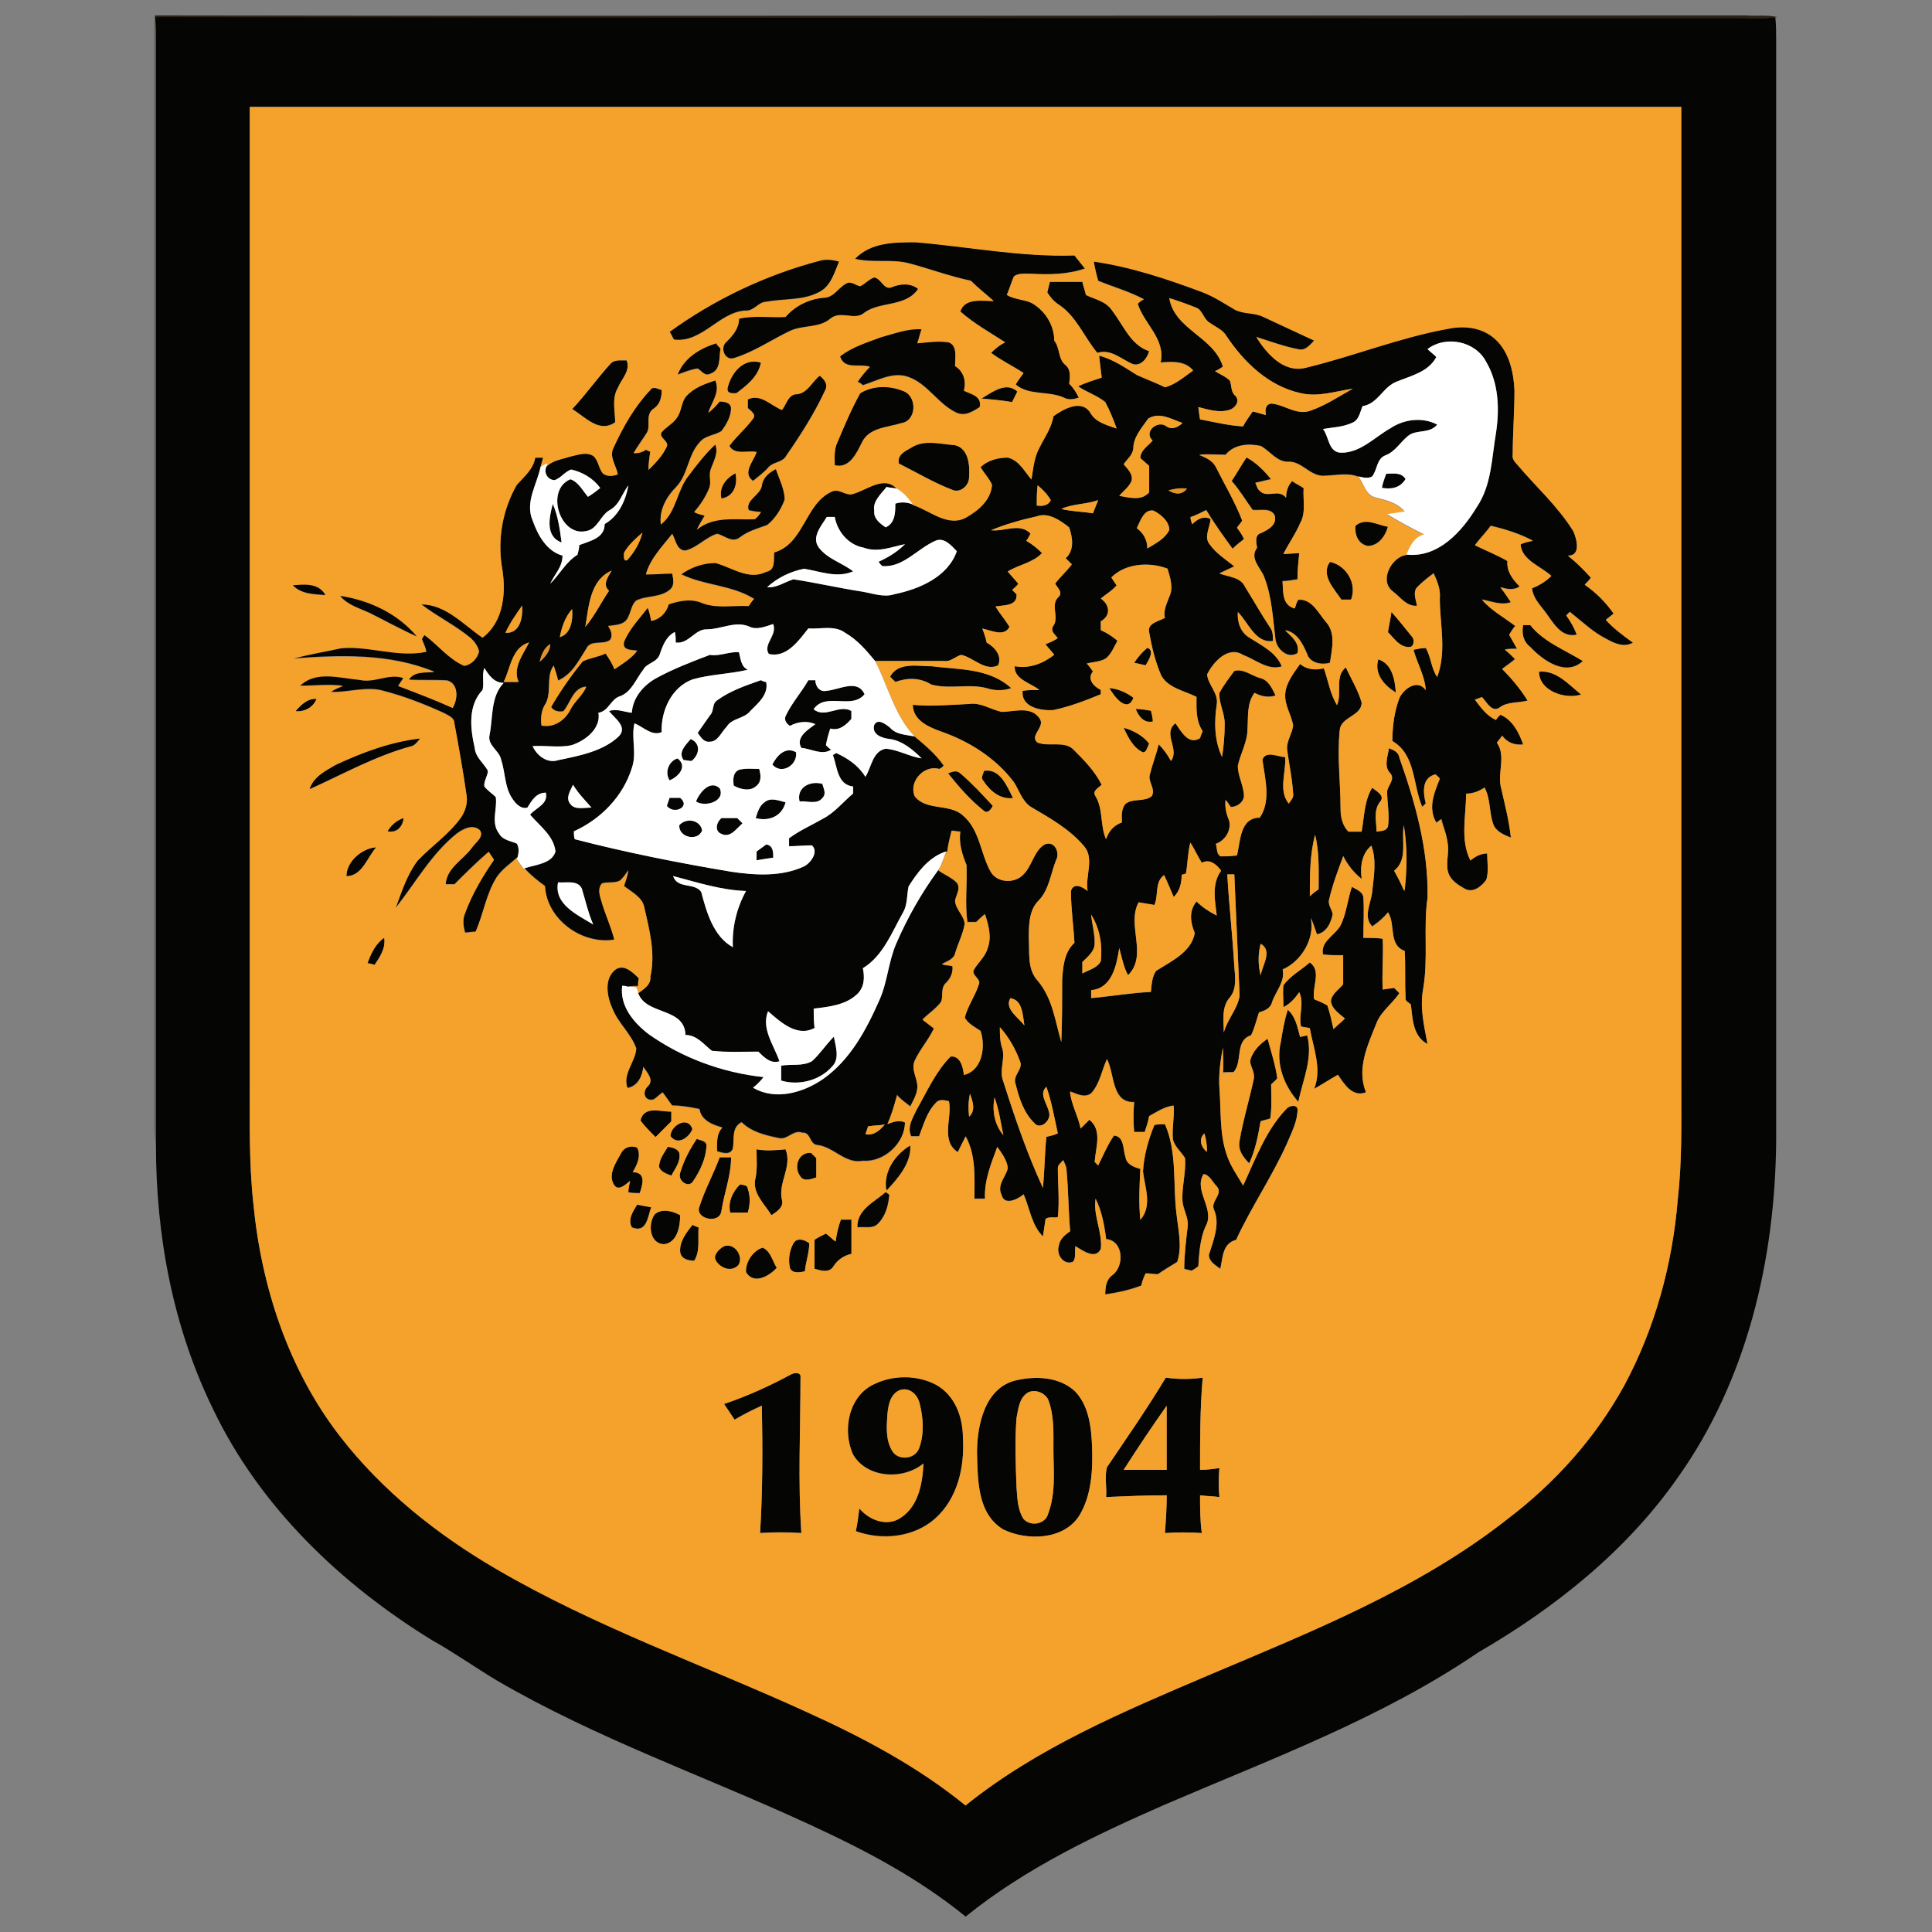 <svg xmlns="http://www.w3.org/2000/svg" height="220" width="220" version="1.1" viewBox="0 0 58.208 58.208">
 <rect x="0" y="0" width="58.208" height="58.208" fill="#808080" stroke="none"/>
 <g transform="translate(0 -238.79)">
  <g transform="translate(-5.8333e-8 -0)">
   <g stroke-width=".265" transform="translate(48.759 -11.906)">
    <path d="m-44.115 251.4c0-0.079 0.026-0.159 0.026-0.238v0.053c0.026 0.265 0.026 0.503 0.026 0.767v33.205c-0.026-0.159-0.053-0.317-0.053-0.45v-33.338z" fill-opacity=".24" class="g47_1" display="block" fill="#1c140b"/>
    <path d="m-44.089 251.16c15.981 0.026 31.962 0 47.916 0 0.344 0.026 0.661-0.026 0.979 0.053h-0.079c-0.318 0.053-0.635 0.026-0.953 0.026h-47.863z" fill-opacity="0.95" class="g48_1" display="block" fill="#291e0f"/>
    <g fill="#050604">
     <path d="m-41.232 253.91v29.342c0 1.217-0.026 2.461 0.106 3.678 0.238 2.514 1.058 5.027 2.619 7.038 1.27 1.64 2.937 2.963 4.71 3.995 2.99 1.746 6.244 2.884 9.366 4.313 1.693 0.767 3.334 1.64 4.763 2.805 2.17-1.746 4.763-2.831 7.303-3.916 3.122-1.323 6.35-2.593 9.022-4.71 1.429-1.085 2.646-2.434 3.519-4.022 0.926-1.72 1.455-3.651 1.614-5.609 0.132-1.164 0.106-2.302 0.106-3.466v-29.448h-43.127m-2.857-2.699c15.954 0.026 31.909 0.026 47.863 0.026 0.318 0 0.635 0.026 0.953-0.026 0.026 0.238 0.026 0.476 0.026 0.688v33.152c-0.026 3.572-0.873 7.223-2.963 10.16-1.535 2.196-3.678 3.916-6.006 5.265-2.91 1.984-6.218 3.201-9.419 4.577-2.117 0.926-4.233 1.931-6.032 3.387-1.429-1.164-3.043-2.011-4.71-2.778-3.148-1.455-6.429-2.593-9.419-4.339-0.661-0.397-1.296-0.847-1.958-1.217-2.752-1.693-5.186-4.022-6.588-6.958-1.217-2.487-1.72-5.239-1.72-7.964v-33.205c0-0.265 0-0.503-0.026-0.767z" class="g27_1" display="block"/>
     <path d="m-23.002 258.49c0.476-0.503 1.191-0.503 1.826-0.503 1.587 0.132 3.175 0.45 4.789 0.397 0.106 0.132 0.212 0.265 0.318 0.397-0.529 0.185-1.085 0.185-1.614 0.159-0.185 0-0.397-0.026-0.529 0.079-0.079 0.185-0.132 0.37-0.212 0.556 0.212 0.132 0.503 0.132 0.741 0.238 0.423 0.238 0.688 0.688 0.688 1.138 0.185 0.238 0.106 0.556 0.344 0.741 0.159 0.132 0.132 0.37 0.106 0.556 0.132 0.132 0.212 0.265 0.291 0.423-0.159 0.053-0.318 0.079-0.45 0-0.476-0.212-1.058-0.053-1.455-0.397 0.079-0.132 0.159-0.238 0.238-0.344-0.318-0.212-0.661-0.37-0.979-0.609 0.132-0.132 0.265-0.238 0.423-0.318-0.45-0.291-0.926-0.556-1.349-0.926 0.132-0.423 0.661-0.318 1.005-0.318-0.238-0.212-0.476-0.397-0.688-0.609-0.635-0.132-1.27-0.37-1.879-0.529-0.529-0.132-1.085 0-1.614-0.132z" class="g27_1" display="block"/>
     <path d="m-24.06 258.54c0.185-0.053 0.397-0.026 0.582 0.026-0.132 0.318-0.238 0.714-0.556 0.9-0.503 0.291-1.085 0.212-1.64 0.318-0.238 0-0.37 0.291-0.635 0.265-0.794 0.053-1.296 0.979-2.143 0.873-0.053-0.079-0.079-0.159-0.132-0.238 1.349-0.979 2.91-1.72 4.524-2.143z" class="g27_1" display="block"/>
     <path d="m-12.392 285.4c0-0.185-0.026-0.37-0.079-0.556-0.185 0.159-0.106 0.423 0.079 0.556m-6.403-1.64c-0.079 0.397 0 0.82 0.265 1.138-0.079-0.397-0.132-0.767-0.265-1.138m-0.741-0.106c-0.053 0.238-0.053 0.45-0.026 0.688 0.212-0.185 0.106-0.476 0.026-0.688m0.9-2.011c0 0.212 0 0.45 0.079 0.661 0.079 0.318-0.106 0.661 0.026 0.979 0.344 1.085 0.714 2.17 1.191 3.201 0.053-0.503 0.053-1.032 0.106-1.535 0.106-0.026 0.238-0.053 0.344-0.106-0.106-0.476-0.185-0.953-0.344-1.402-0.238 0.212 0.026 0.503 0.079 0.767 0.079 0.238-0.265 0.556-0.45 0.318-0.318-0.318-0.45-0.741-0.556-1.164-0.106-0.265 0.238-0.45 0.132-0.688-0.132-0.37-0.344-0.741-0.609-1.032m0.741-0.053c-0.053-0.318-0.053-0.767-0.423-0.82-0.185 0.318 0.238 0.582 0.423 0.82m7.117-2.461c-0.079 0.318-0.079 0.635 0 0.953 0.053-0.291 0.37-0.741 0-0.953m-5.106-0.873c0.026 0.291 0.106 0.582 0.106 0.873 0 0.238-0.212 0.397-0.37 0.556v0.344c0.185-0.106 0.45-0.159 0.556-0.37 0.053-0.476-0.026-0.979-0.291-1.402m-16.06-0.979c-0.132 0.661 0.582 0.979 1.058 1.27-0.159-0.37-0.238-0.741-0.344-1.085-0.132-0.265-0.476-0.159-0.714-0.185m3.466-0.185c0.132 0.397 0.635 0.185 0.847 0.476 0.159 0.609 0.37 1.349 0.953 1.667-0.026-0.582 0.106-1.164 0.397-1.693-0.767-0.026-1.482-0.265-2.196-0.45m16.695-0.053c0.053 0.926 0.159 1.852 0.212 2.778 0.026 0.318 0.079 0.661-0.132 0.926-0.265 0.291-0.185 0.714-0.185 1.058 0.106-0.397 0.423-0.714 0.476-1.111-0.053-1.217-0.106-2.434-0.159-3.651h-0.212m-1.111-0.953c-0.079 0.291-0.079 0.609-0.132 0.926-0.026 0.026-0.106 0.026-0.132 0.053 0 0.238-0.053 0.476-0.238 0.661-0.106-0.238-0.185-0.45-0.291-0.661-0.291 0.212-0.159 0.609-0.291 0.9-0.159-0.026-0.318-0.053-0.476-0.079-0.37 0.688 0.291 1.587-0.318 2.196-0.132-0.238-0.185-0.529-0.265-0.82-0.079 0.529-0.212 1.217-0.847 1.27v0.238c0.609-0.053 1.191-0.159 1.799-0.185 0.026-0.212 0.026-0.45 0.159-0.635 0.45-0.291 1.058-0.556 1.164-1.138-0.132-0.318-0.185-0.661 0.053-0.953 0.185 0.185 0.397 0.318 0.609 0.423-0.053-0.45-0.159-0.953 0.132-1.349-0.132-0.185-0.344-0.37-0.582-0.238-0.132-0.212-0.212-0.397-0.344-0.609m3.598 1.614c0.079-0.079 0.185-0.159 0.265-0.212 0-0.556 0.026-1.111-0.106-1.64-0.159 0.582-0.159 1.217-0.159 1.852m2.54-0.767c0.106 0.185 0.212 0.397 0.291 0.609 0.106-0.661 0.106-1.323 0-1.984-0.079 0.476 0.132 1.032-0.291 1.376m-24.818-2.011c0.132 0.185 0.423 0.106 0.635 0.106-0.185-0.212-0.397-0.423-0.556-0.688-0.079 0.185-0.238 0.397-0.079 0.582m-0.926-4.286c0.159-0.132 0.318-0.318 0.318-0.529-0.185 0.106-0.265 0.318-0.318 0.529m-1.085 0.609h0.45c-0.185-0.423 0.132-0.82 0.318-1.191-0.529 0.159-0.556 0.767-0.767 1.191m1.693-1.349c0.344-0.106 0.397-0.529 0.37-0.847-0.212 0.238-0.318 0.556-0.37 0.847m-1.64-0.132c0.45 0.026 0.529-0.476 0.503-0.82-0.185 0.265-0.37 0.529-0.503 0.82m2.408-0.185c0.291-0.344 0.476-0.741 0.714-1.085-0.212-0.185-0.026-0.423 0.079-0.609-0.661 0.291-0.688 1.085-0.794 1.693m1.164-2.223c0 0.079-0.026 0.291 0.106 0.212 0.212-0.238 0.37-0.503 0.45-0.82-0.212 0.185-0.423 0.37-0.556 0.609m6.112-1.085c-0.159 0.265-0.476 0.609-0.238 0.926 0.265 0.344 0.688 0.45 1.032 0.714-0.503 0.212-0.979 0-1.482-0.079-0.397 0.079-0.794 0.265-1.111 0.556 0.291 0.026 0.529-0.159 0.794-0.238 0.688 0.106 1.376 0.265 2.064 0.37 0.318 0.053 0.661 0.185 0.979 0.079 0.767-0.159 1.614-0.529 1.879-1.296-0.159-0.159-0.37-0.423-0.635-0.318-0.556 0.238-0.979 0.82-1.614 0.767-0.026-0.026-0.079-0.079-0.106-0.132 0.291-0.132 0.556-0.291 0.794-0.529-0.397 0.079-0.82 0.265-1.244 0.106-0.45-0.079-0.794-0.476-0.873-0.926h-0.238m6.35-0.026c-0.476 0.106-0.953 0.238-1.402 0.423 0.397 0.053 0.873-0.238 1.191 0.106-0.053 0.079-0.079 0.159-0.132 0.212 0.185 0.106 0.344 0.238 0.476 0.37-0.265 0.291-0.688 0.344-1.032 0.556 0.106 0.132 0.212 0.238 0.318 0.37-0.053 0.079-0.132 0.132-0.185 0.185 0.053 0.053 0.106 0.106 0.132 0.132 0.026 0.37-0.397 0.318-0.635 0.37 0.132 0.212 0.291 0.397 0.423 0.609-0.159 0.318-0.556 0.106-0.82 0.053 0.053 0.132 0.106 0.291 0.132 0.423 0.238 0.132 0.476 0.397 0.344 0.688-0.397 0.185-0.741-0.238-1.111-0.318-0.185 0.053-0.318 0.212-0.503 0.185h-2.09c-0.265-0.318-0.529-0.635-0.9-0.847-0.318-0.238-0.741-0.106-1.111-0.132-0.291 0.37-0.661 0.9-1.191 0.767-0.185-0.291 0.265-0.556 0.132-0.9-0.238 0.079-0.503 0.185-0.714 0.079-0.423-0.185-0.847 0.079-1.27 0.079-0.37-0.026-0.556 0.45-0.953 0.397 0-0.106 0-0.212-0.026-0.318-0.265 0.132-0.37 0.423-0.45 0.661-0.079 0.265-0.397 0.265-0.503 0.476-0.212 0.265-0.344 0.661-0.688 0.794-0.291 0.079-0.344 0.45-0.661 0.503 0.079 0.476-0.397 0.847-0.82 0.979-0.37 0.079-0.767 0-1.164 0.026 0.132 0.291 0.45 0.529 0.767 0.423 0.635-0.132 1.349-0.265 1.826-0.714 0.291-0.291-0.132-0.556-0.291-0.767 0.238-0.079 0.45 0.026 0.688 0.053 0.026-0.45 0.344-0.82 0.714-1.032 0.529-0.291 1.085-0.503 1.64-0.714 0.291 0.053 0.582-0.106 0.873-0.079 0.053 0.185 0.053 0.423 0.265 0.529-0.556 0.132-1.111 0.132-1.667 0.291-0.635 0.238-0.953 0.953-0.926 1.587-0.291 0.132-0.556-0.159-0.82-0.265-0.106 0.45 0.079 0.9-0.079 1.349-0.265 0.847-0.926 1.535-1.746 1.905 0 0.079 0 0.159 0.026 0.238 1.535 0.397 3.122 0.714 4.71 0.979 0.714 0.106 1.508 0.159 2.196-0.159 0.212-0.106 0.45-0.45 0.238-0.635-0.238 0-0.45 0.026-0.688 0.026v-0.238c0.318-0.238 0.688-0.397 1.005-0.582 0.37-0.185 0.635-0.529 0.926-0.767v-0.212c-0.476-0.053-0.476-0.582-0.609-0.953 0.026 0 0.079-0.053 0.106-0.053 0.344 0.159 0.661 0.37 0.873 0.714 0.185-0.291 0.212-0.767 0.609-0.847 0.37 0.026 0.714 0.238 1.085 0.291-0.265-0.265-0.582-0.529-0.953-0.582-0.238-0.026-0.556-0.132-0.476-0.423 0.106-0.212 0.344-0.026 0.476 0.079 0.185 0.212 0.476 0.212 0.741 0.265 0.318 0.265 0.635 0.529 0.873 0.873-0.026 0.053-0.079 0.079-0.132 0.106-0.45-0.132-0.926 0.37-0.741 0.82 0.344 0.45 1.058 0.212 1.455 0.582 0.503 0.423 0.529 1.138 0.82 1.667 0.185 0.37 0.741 0.397 1.005 0.106 0.265-0.265 0.318-0.714 0.635-0.9 0.291-0.132 0.476 0.238 0.344 0.476-0.159 0.397-0.212 0.9-0.529 1.217-0.291 0.291-0.291 0.741-0.291 1.138 0.026 0.423-0.053 0.926 0.265 1.27 0.45 0.529 0.529 1.217 0.714 1.852 0.026-0.609 0.026-1.244 0.026-1.879 0.026-0.37 0.053-0.82 0.37-1.111-0.026-0.503-0.106-1.032-0.106-1.561 0.079-0.265 0.344-0.132 0.503 0-0.079-0.45 0.212-0.979-0.106-1.349-0.45-0.529-1.032-0.847-1.614-1.191-0.265-0.185-0.344-0.503-0.503-0.741-0.556-0.741-1.376-1.244-2.223-1.535-0.37-0.132-0.82-0.344-0.82-0.794 0.556 0.053 1.138 0 1.693-0.026 0.344-0.053 0.635 0.159 0.979 0.238 0.37 0 0.873-0.185 1.138 0.185 0.212 0.265-0.318 0.529-0.053 0.741 0.344 0.132 0.767-0.053 1.058 0.185 0.344 0.344 0.661 0.661 0.873 1.085-0.106 0.106-0.291 0.185-0.185 0.344 0.238 0.397 0.132 0.873 0.318 1.296 0.079-0.238 0.238-0.423 0.476-0.503 0-0.185-0.026-0.397 0.106-0.556 0.212-0.185 0.582-0.053 0.794-0.238 0.132-0.212-0.132-0.45-0.053-0.661 0.079-0.318 0.185-0.582 0.265-0.9 0.159 0.159 0.265 0.318 0.37 0.503 0.265-0.37-0.265-0.82 0.132-1.138 0.185 0.265 0.397 0.661 0.741 0.45 0.026-0.079 0.053-0.159 0.079-0.212-0.212-0.318-0.185-0.688-0.185-1.032-0.37-0.185-0.847-0.265-1.058-0.635-0.185-0.423-0.291-0.873-0.37-1.323-0.053-0.265 0.291-0.318 0.476-0.423-0.053-0.212 0.053-0.423 0.132-0.635 0.132-0.265 0.026-0.582-0.053-0.847-0.556-0.212-1.27-0.159-1.693 0.265 0.053 0.079 0.106 0.159 0.159 0.238-0.132 0.159-0.318 0.265-0.476 0.397 0.265 0.185 0.318 0.503 0 0.688v0.265c0.185 0.079 0.344 0.185 0.503 0.318-0.106 0.185-0.185 0.397-0.344 0.529-0.159 0.106-0.37 0.106-0.582 0.159 0.079 0.079 0.132 0.159 0.185 0.238-0.185 0.238 0.026 0.45 0.238 0.556v0.132c-0.45 0.185-0.926 0.37-1.429 0.476-0.37 0.026-0.979-0.079-0.926-0.582 0.185-0.026 0.344-0.026 0.503-0.026-0.265-0.212-0.767-0.318-0.741-0.714 0.45 0.079 0.847-0.079 1.191-0.344-0.079-0.106-0.185-0.212-0.265-0.318 0.132-0.053 0.265-0.106 0.37-0.185-0.079-0.106-0.238-0.212-0.132-0.37 0.185-0.265-0.106-0.635 0.159-0.873 0.132-0.132-0.026-0.265-0.106-0.397 0.159-0.212 0.344-0.37 0.503-0.582-0.053-0.053-0.132-0.132-0.185-0.185 0.265-0.238 0.212-0.609 0.106-0.926-0.265-0.212-0.609-0.45-0.953-0.344m2.99 0.37c0.185 0.132 0.318 0.344 0.318 0.609 0.265-0.159 0.529-0.291 0.661-0.556 0-0.265-0.265-0.476-0.476-0.582-0.291-0.053-0.397 0.318-0.503 0.529m-2.275-0.582c0.318 0.079 0.635 0.079 0.953 0.132 0.053-0.132 0.106-0.265 0.159-0.397-0.37 0.132-0.767 0.106-1.111 0.265m3.228-0.556c0.212 0.132 0.423 0.132 0.556-0.053-0.185-0.026-0.37 0-0.556 0.053m-3.942-0.159c-0.026 0.212-0.026 0.397-0.026 0.609 0.185 0.026 0.344 0 0.423-0.159-0.106-0.185-0.238-0.318-0.397-0.45m3.334-2.011c-0.185 0.265-0.45 0.556-0.45 0.9-0.026 0.212-0.185 0.318-0.291 0.476 0.106 0.132 0.291 0.291 0.238 0.503-0.079 0.185-0.238 0.291-0.37 0.45 0.318 0.053 0.661 0.159 0.9-0.106v-0.794c-0.079-0.079-0.185-0.159-0.265-0.238 0-0.238 0.238-0.37 0.37-0.529-0.291-0.265 0.159-0.635 0.423-0.423 0.159 0.106 0.344 0.026 0.476-0.106-0.318-0.106-0.688-0.344-1.032-0.132m0.635-3.625c0.159 0.953 1.349 1.164 1.614 2.064-0.079 0.053-0.159 0.106-0.238 0.132 0.159 0.106 0.318 0.159 0.45 0.291 0.053 0.132 0.026 0.344 0.159 0.45 0.159 0.159 0 0.37-0.159 0.423-0.318 0.106-0.635 0-0.953-0.079 0.026 0.132 0.026 0.265 0.053 0.37 0.423 0.079 0.847 0.185 1.296 0.212 0.079-0.159 0.185-0.291 0.291-0.45 0.132 0.026 0.265 0.079 0.397 0.106-0.026-0.132-0.026-0.318 0.159-0.344 0.397 0.026 0.767 0.37 1.191 0.212 0.45-0.159 0.847-0.423 1.27-0.661-0.529 0.079-1.058 0.265-1.587 0.132-0.953-0.212-1.693-0.926-2.223-1.72-0.106-0.185-0.318-0.265-0.503-0.397-0.185-0.106-0.212-0.37-0.397-0.45-0.265-0.106-0.556-0.212-0.82-0.291m-2.275-1.111c1.111 0.159 2.223 0.529 3.281 0.926 0.344 0.132 0.661 0.344 0.979 0.529 0.265 0.132 0.582 0.079 0.847 0.212 0.503 0.238 1.032 0.476 1.535 0.714-0.132 0.132-0.265 0.318-0.476 0.265-0.423-0.079-0.847-0.238-1.27-0.37 0.318 0.503 0.82 1.085 1.482 0.926 1.429-0.344 2.805-0.9 4.233-1.164 0.476-0.106 0.979-0.079 1.376 0.212 0.503 0.37 0.661 1.032 0.688 1.64 0 0.635-0.053 1.296-0.053 1.931-0.026 0.106 0.053 0.212 0.132 0.291 0.556 0.661 1.217 1.244 1.693 2.011 0.106 0.238 0.238 0.741-0.159 0.741 0.265 0.212 0.476 0.423 0.688 0.661-0.053 0.079-0.106 0.132-0.185 0.212 0.344 0.238 0.635 0.529 0.873 0.873-0.079 0.053-0.159 0.132-0.238 0.185 0.238 0.265 0.529 0.476 0.82 0.688-0.265 0.159-0.556 0.026-0.794-0.106-0.423-0.212-0.741-0.529-1.111-0.82-0.026 0.026-0.079 0.079-0.106 0.106 0.132 0.185 0.238 0.37 0.318 0.582-0.476 0.106-0.714-0.37-0.953-0.688-0.159-0.212-0.37-0.423-0.397-0.714 0.212-0.079 0.423-0.212 0.582-0.37-0.318-0.291-0.9-0.476-0.926-0.953 0.106-0.053 0.238-0.079 0.37-0.106-0.397-0.212-0.82-0.344-1.27-0.45-0.132 0.185-0.318 0.37-0.476 0.582 0.318 0.159 0.661 0.291 0.979 0.476-0.026 0.318 0.159 0.556 0.37 0.767-0.185 0.132-0.397 0.079-0.582 0.026 0.106 0.132 0.212 0.291 0.318 0.45-0.291 0.106-0.582-0.026-0.873-0.079 0.265 0.318 0.661 0.529 1.005 0.794-0.079 0.079-0.132 0.185-0.185 0.265 0.079 0.132 0.159 0.291 0.238 0.423-0.132 0-0.265 0-0.37 0.026 0.106 0.079 0.212 0.185 0.318 0.265-0.132 0.132-0.265 0.212-0.397 0.318 0.291 0.291 0.556 0.609 0.767 0.953-0.291 0.079-0.609 0.026-0.847 0.212-0.238 0.159-0.397-0.185-0.529-0.318-0.079 0.026-0.132 0.053-0.212 0.079 0.185 0.238 0.344 0.476 0.635 0.609 0.026-0.053 0.079-0.106 0.132-0.159 0.37 0.159 0.556 0.529 0.688 0.9-0.265 0.026-0.476-0.053-0.635-0.265-0.053 0.079-0.106 0.132-0.159 0.212 0.291 0.397 0 0.926 0.132 1.376 0.106 0.476 0.238 0.979 0.291 1.482-0.212-0.079-0.45-0.185-0.529-0.397-0.132-0.37-0.079-0.767-0.265-1.111-0.159 0.106-0.344 0.185-0.556 0.185 0 0.661-0.185 1.402 0.132 2.011 0.159-0.132 0.318-0.212 0.503-0.212 0 0.265 0.053 0.529-0.026 0.794-0.132 0.185-0.397 0.423-0.661 0.265-0.185-0.106-0.397-0.238-0.476-0.45-0.106-0.291 0.026-0.609-0.026-0.9-0.026-0.265-0.132-0.503-0.185-0.741-0.053 0.026-0.106 0.079-0.159 0.106-0.265-0.45-0.053-0.926 0.106-1.323-0.026-0.053-0.106-0.106-0.132-0.132-0.423 0.106-0.37 0.556-0.291 0.873-0.026 0.026-0.079 0.079-0.106 0.106-0.291-0.661-0.185-1.561-0.9-1.984 0-0.423 0.053-0.873 0.212-1.296 0.132-0.291 0.556-0.582 0.794-0.238-0.026-0.423-0.265-0.82-0.37-1.217 0.132-0.026 0.238-0.053 0.37-0.053 0.159 0.265 0.159 0.609 0.344 0.873 0.291-0.767 0.079-1.587 0.079-2.355 0.026-0.291-0.079-0.529-0.185-0.767-0.185 0.132-0.344 0.265-0.503 0.423-0.132 0.159-0.026 0.37 0 0.556-0.318 0.026-0.503-0.265-0.714-0.423-0.45-0.318-0.053-1.058 0.397-1.111 0.953 0.106 1.667-0.688 2.117-1.429 0.45-0.661 0.45-1.482 0.582-2.249 0.106-0.714 0.079-1.482-0.291-2.117-0.318-0.635-1.217-0.82-1.773-0.397 0.079 0.079 0.185 0.159 0.265 0.238-0.238 0.45-0.741 0.556-1.191 0.741-0.423 0.159-0.556 0.661-1.032 0.741-0.079 0.185-0.106 0.423-0.318 0.503-0.291 0.132-0.582 0.132-0.873 0.185 0.185 0.238 0.159 0.714 0.556 0.714 0.582 0 1.005-0.476 1.482-0.741 0.397-0.265 0.953-0.344 1.402-0.106-0.238 0.291-0.635 0.132-0.9 0.344-0.212 0.185-0.37 0.476-0.661 0.582-0.265 0.106-0.238 0.423-0.397 0.635-0.132 0.079-0.291 0.026-0.423 0-0.344-0.132-0.714-0.026-1.085-0.026-0.397-0.026-0.635-0.45-1.032-0.423-0.344 0-0.529-0.318-0.82-0.476-0.37-0.079-0.794-0.053-1.058 0.265-0.265 0-0.529-0.026-0.794 0 0.185 0.079 0.397 0.159 0.503 0.37 0.265 0.529 0.582 1.058 0.794 1.614-0.053 0.079-0.106 0.132-0.159 0.212 0.079 0.106 0.159 0.212 0.212 0.344-0.106 0.079-0.238 0.185-0.344 0.291-0.291-0.397-0.556-0.767-0.794-1.164-0.159 0.079-0.318 0.159-0.476 0.212 0 0.053 0.026 0.132 0.053 0.212 0.159-0.159 0.344-0.265 0.556-0.159-0.026 0.265-0.212 0.556-0.026 0.767 0.185 0.265 0.476 0.45 0.741 0.661-0.159 0.079-0.291 0.132-0.45 0.212 0.265 0.106 0.635 0.106 0.767 0.397 0.265 0.423 0.503 0.847 0.767 1.244 0.079 0.106 0.079 0.265 0.079 0.397-0.529 0.079-0.741-0.556-1.058-0.873-0.026 0.291 0.079 0.609 0.344 0.767 0.37 0.238 0.82 0.45 0.979 0.873-0.423 0.132-0.794-0.212-1.164-0.344-0.45-0.291-0.9 0.212-1.085 0.582 0.026 0.318 0.344 0.556 0.291 0.9-0.079 0.529-0.079 1.085 0.159 1.587 0.053-0.344 0.079-0.661 0.079-1.005 0-0.318-0.185-0.635-0.159-0.926 0.132-0.238 0.291-0.45 0.45-0.661 0.265-0.079 0.503 0.132 0.767 0.212 0.265 0.053 0.37 0.318 0.476 0.529-0.212 0.079-0.45 0.026-0.635-0.079-0.238 0.318-0.185 0.714-0.212 1.085 0 0.397-0.212 0.741-0.291 1.111 0 0.318 0.185 0.609 0.185 0.926-0.026 0.185-0.212 0.318-0.397 0.318-0.053-0.079-0.106-0.159-0.159-0.212-0.026 0.212 0.026 0.423 0.106 0.609 0.079 0.291-0.106 0.609-0.397 0.714 0.026 0.079 0.026 0.185 0.053 0.265 0 0.026 0.053 0.079 0.079 0.106 0.159 0 0.318 0 0.503-0.026 0.106-0.397 0.079-1.138 0.688-1.138 0.344-0.503 0.159-1.164 0.079-1.746 0.106-0.291 0.476-0.079 0.688-0.079 0.026 0.476-0.212 1.005 0.106 1.402 0.053-0.079 0.159-0.185 0.132-0.291-0.026-0.476-0.132-0.926-0.185-1.376 0-0.238 0.159-0.45 0.185-0.688-0.053-0.318-0.265-0.609-0.238-0.953 0.026-0.344 0.265-0.635 0.45-0.9 0.212 0.185 0.476 0.185 0.714 0.132 0.132 0.37 0.185 0.767 0.397 1.111 0.159-0.37-0.079-0.873 0.265-1.138 0.159 0.344 0.37 0.688 0.476 1.058 0 0.423-0.635 0.423-0.661 0.847-0.079 0.794 0.026 1.561 0.026 2.355 0 0.238 0.053 0.503 0.238 0.688h0.397c0.079-0.45 0.079-0.953 0.318-1.323 0.132 0.106 0.397 0.238 0.238 0.423-0.212 0.265-0.106 0.609-0.106 0.9 0.106-0.026 0.291 0 0.344-0.159 0.053-0.344-0.026-0.688-0.026-1.058 0.026-0.185 0.265-0.37 0.079-0.556-0.185-0.212-0.053-0.503-0.026-0.741 0.132 0.053 0.291 0.106 0.318 0.291 0.476 1.349 0.873 2.752 0.847 4.207-0.132 0.9 0.026 1.826-0.132 2.752-0.106 0.556 0.026 1.111 0.132 1.667-0.45-0.238-0.45-0.767-0.503-1.191-0.079-0.079-0.185-0.106-0.159-0.212-0.026-0.476 0-0.926-0.026-1.402-0.503-0.185-0.265-0.794-0.503-1.164-0.132 0.159-0.291 0.291-0.476 0.423-0.291-0.291-0.026-0.714 0-1.058 0.053-0.476 0.132-0.953-0.026-1.376-0.291 0.238-0.344 0.635-0.291 1.005-0.238-0.185-0.423-0.423-0.556-0.688-0.159 0.423-0.318 0.847-0.423 1.296-0.053 0.159 0.079 0.291 0.106 0.45-0.053 0.265-0.185 0.556-0.476 0.609-0.053-0.159-0.106-0.318-0.185-0.503 0.132 0.635-0.291 1.323-0.847 1.561 0.079 0.37-0.212 0.661-0.318 0.979-0.053 0.212-0.238 0.265-0.397 0.318-0.079 0.238-0.132 0.476-0.238 0.688-0.503 0.159-0.238 0.794-0.529 1.111h-0.318c0.026-0.238 0-0.476 0-0.741-0.079 0.397-0.132 0.82-0.106 1.217 0.053 0.661 0 1.349 0.212 1.984 0.106 0.344 0.318 0.635 0.503 0.953 0.37-0.794 0.688-1.667 1.296-2.302 0.079-0.106 0.318-0.159 0.344 0 0 0.37-0.185 0.714-0.318 1.032-0.45 1.005-1.085 1.931-1.535 2.91-0.423 0.106-0.397 0.556-0.476 0.873-0.132-0.106-0.344-0.212-0.344-0.423 0.132-0.423 0.344-0.926 0.159-1.349-0.132-0.265 0.291-0.476 0.079-0.714-0.132-0.132-0.212-0.344-0.397-0.37-0.318 0.503 0.37 1.058 0.053 1.587-0.159 0.37-0.185 0.794-0.212 1.191-0.079 0.053-0.132 0.106-0.212 0.132-0.079-0.026-0.132-0.026-0.212-0.053 0-0.423 0.053-0.847 0.106-1.296 0.026-0.238-0.132-0.476-0.159-0.741-0.026-0.423 0.106-0.847 0.079-1.296-0.106-0.185-0.318-0.344-0.37-0.582-0.026-0.344 0.053-0.688 0.026-1.005-0.265 0.026-0.503 0.185-0.741 0.318-0.026 0.159-0.079 0.318-0.132 0.476h-0.318c-0.026-0.291-0.026-0.582 0-0.9-0.688 0.026-0.582-0.847-0.82-1.296-0.159 0.344-0.212 0.741-0.476 1.032-0.212 0.159-0.45 0-0.635-0.053 0.026 0.37 0.238 0.714 0.318 1.111 0.079-0.079 0.185-0.185 0.265-0.265 0.397 0.318 0.185 0.847 0.159 1.27 0.026 0.026 0.079 0.079 0.106 0.106 0.159-0.318 0.291-0.635 0.476-0.9 0.318 0.026 0.265 0.423 0.344 0.635 0.026 0.238 0.265 0.318 0.45 0.37-0.026 0.503-0.053 1.032 0 1.535 0.37-0.423 0.132-0.979 0.079-1.455 0.026-0.476 0.159-0.953 0.344-1.402 0.106-0.026 0.212-0.026 0.318-0.026 0.37 0.847 0.238 1.799 0.344 2.672 0.053 0.503 0.185 1.005 0.026 1.482-0.212 0.132-0.397 0.238-0.582 0.37-0.132 0-0.238-0.026-0.37-0.026-0.053 0.106-0.106 0.238-0.132 0.37-0.344 0.132-0.714 0.212-1.085 0.265 0-0.212 0.026-0.45 0.212-0.582 0.37-0.265 0.344-1.032-0.185-1.085-0.053-0.423-0.132-0.847-0.318-1.217-0.079 0.503 0.212 1.005 0.159 1.508-0.159 0.344-0.556 0.053-0.767-0.079-0.026 0.159 0.026 0.37-0.079 0.476-0.291 0.106-0.503-0.238-0.423-0.476 0.026-0.212 0.185-0.344 0.344-0.45-0.053-0.609-0.053-1.217-0.106-1.799 0-0.132-0.053-0.238-0.106-0.344-0.053 0.079-0.159 0.132-0.159 0.238 0 0.476 0.053 0.979 0 1.482-0.106 0.026-0.265-0.026-0.37 0.053-0.026 0.185-0.053 0.37-0.079 0.529-0.344-0.344-0.397-0.847-0.582-1.27-0.185 0.159-0.582 0.344-0.661 0.026-0.159-0.318 0.132-0.556 0.185-0.82-0.026-0.238-0.185-0.45-0.318-0.635-0.185 0.503-0.397 1.005-0.37 1.561h-0.318c0-0.635 0.053-1.296-0.265-1.879-0.079 0.159-0.159 0.318-0.238 0.476-0.529-0.344-0.159-1.058-0.265-1.535-0.132-0.026-0.291-0.079-0.397 0.053-0.265 0.265-0.37 0.661-0.503 1.005h-0.238c-0.132-0.291 0.053-0.556 0.159-0.794 0.318-0.556 0.582-1.164 1.032-1.614 0.291-0.026 0.37 0.318 0.397 0.556 0.556-0.132 0.661-0.847 0.503-1.323-0.159-0.106-0.37-0.212-0.476-0.397 0.079-0.344 0.318-0.661 0.423-1.005 0.079-0.159-0.212-0.265-0.159-0.423 0.132-0.238 0.344-0.397 0.423-0.661 0.132-0.344 0.026-0.714-0.079-1.032-0.106 0.079-0.185 0.159-0.265 0.238h-0.265c-0.079-0.582 0-1.138-0.026-1.72-0.132-0.318-0.238-0.661-0.185-1.005-0.079 0-0.185-0.026-0.265-0.026-0.053 0.212-0.106 0.423-0.132 0.635-0.026 0-0.079 0.026-0.106 0.026-0.476 0.185-0.794 0.609-1.058 1.032-0.053 0.238-0.026 0.529-0.159 0.767-0.344 0.609-0.609 1.323-1.217 1.693 0.053 0.265 0.053 0.556-0.159 0.767-0.344 0.344-0.873 0.397-1.323 0.45 0 0.185 0 0.37 0.026 0.582-0.529 0.291-1.032-0.185-1.402-0.503-0.212 0.529 0.185 1.032 0.344 1.508-0.265 0.079-0.45-0.106-0.635-0.291-0.45 0-0.926 0.026-1.402-0.026-0.238-0.185-0.45-0.476-0.794-0.476-0.026-0.847-1.191-0.582-1.429-1.27 0.185-0.132 0.397-0.265 0.37-0.503 0.159-0.688-0.026-1.402-0.185-2.09-0.053-0.291-0.37-0.45-0.609-0.635 0.053-0.159 0.106-0.318 0.132-0.476-0.079 0.106-0.159 0.238-0.265 0.318-0.159 0.079-0.37 0.026-0.529 0.079-0.132 0.132-0.079 0.344-0.026 0.503 0.106 0.397 0.291 0.767 0.397 1.191-0.979 0.159-2.037-0.609-2.09-1.614-0.212-0.159-0.423-0.318-0.609-0.529 0.318-0.106 0.82-0.132 0.926-0.503-0.053-0.476-0.476-0.767-0.767-1.111 0.185-0.212 0.556-0.318 0.476-0.661-0.291 0-0.423 0.238-0.556 0.45-0.185 0.053-0.344-0.106-0.45-0.265-0.238-0.344-0.212-0.794-0.344-1.191-0.053-0.265-0.423-0.423-0.344-0.741 0.106-0.529 0.026-1.138 0.423-1.561-0.291 0-0.45-0.238-0.582-0.45-0.079 0.212 0 0.45-0.053 0.661-0.45 0.476-0.37 1.164-0.238 1.746 0.026 0.291 0.265 0.45 0.397 0.688 0 0.159-0.132 0.318-0.106 0.476 0.106 0.132 0.238 0.212 0.344 0.318 0.053 0.37-0.159 0.767 0.106 1.111 0.106 0.185 0.344 0.212 0.529 0.291 0.079 0.132 0.053 0.291 0.026 0.397-0.238 0.212-0.476 0.37-0.635 0.609-0.318 0.503-0.397 1.111-0.635 1.64-0.106 0-0.212 0.026-0.318 0.026-0.053-0.212-0.079-0.397 0-0.582 0.212-0.582 0.529-1.111 0.873-1.614-0.053-0.079-0.106-0.159-0.159-0.238-0.37 0.318-0.714 0.661-1.032 0.979h-0.265c0.026-0.503 0.529-0.741 0.794-1.111 0.106-0.159 0.37-0.318 0.238-0.503-0.212-0.212-0.503-0.053-0.688 0.079-0.767 0.609-1.244 1.482-1.852 2.249 0.185-0.503 0.344-1.005 0.661-1.429 0.423-0.45 0.953-0.794 1.323-1.323 0.106-0.159 0.185-0.397 0.159-0.609-0.106-0.741-0.238-1.482-0.37-2.196 0-0.185-0.185-0.238-0.318-0.318-0.582-0.265-1.191-0.503-1.799-0.661-0.529-0.159-1.085 0.053-1.614 0.026 0.106-0.079 0.238-0.132 0.37-0.185-0.45-0.053-0.873 0-1.296 0 0.476-0.476 1.191-0.238 1.799-0.185 0.45 0.106 0.9-0.212 1.323-0.053-0.053 0.079-0.106 0.159-0.159 0.238 0.556 0.212 1.111 0.423 1.64 0.661 0.159-0.265 0.185-0.714-0.159-0.82-0.397-0.026-0.767 0-1.164-0.026 0.159-0.265 0.503-0.212 0.767-0.238-1.349-0.556-2.831-0.503-4.26-0.397 0.476-0.132 0.979-0.212 1.455-0.318 0.847-0.079 1.72 0.291 2.567 0.106-0.026-0.132-0.079-0.238-0.132-0.37 0-0.026 0.053-0.106 0.079-0.132 0.397 0.291 0.714 0.714 1.191 0.926 0.212-0.026 0.397-0.212 0.45-0.423-0.026-0.159-0.132-0.291-0.238-0.397-0.476-0.397-1.032-0.661-1.508-1.032 0.741 0 1.27 0.609 1.852 1.005 0.661-0.503 0.714-1.402 0.582-2.143-0.132-0.847 0.026-1.72 0.45-2.461 0.212-0.238 0.503-0.476 0.556-0.82h0.238c-0.026 0.106-0.053 0.185-0.079 0.291-0.106 0.529-0.476 1.058-0.238 1.614 0.159 0.45 0.423 0.926 0.9 1.058 0 0.344-0.238 0.556-0.37 0.847 0.291-0.291 0.476-0.661 0.82-0.873 0.026-0.106 0.053-0.185 0.053-0.291 0.344-0.132 0.767-0.212 0.767-0.635 0.423-0.238 0.635-0.714 0.714-1.164-0.185 0.238-0.265 0.582-0.556 0.741s-0.37 0.582-0.714 0.635c-0.794 0.185-1.244-1.244-0.476-1.561 0.238 0.079 0.37 0.344 0.529 0.529 0.132-0.079 0.238-0.159 0.37-0.265-0.212-0.291-0.529-0.476-0.873-0.556-0.185 0.053-0.318 0.265-0.503 0.318-0.212 0-0.344-0.238-0.238-0.423 0.185-0.185 0.45-0.212 0.688-0.291 0.238-0.053 0.503-0.159 0.714-0.026 0.159 0.132 0.159 0.37 0.291 0.529 0.132 0.106 0.318 0.079 0.45 0.026-0.053-0.265-0.265-0.529-0.132-0.794 0.291-0.635 0.635-1.244 1.111-1.746 0.079-0.132 0.238-0.026 0.344 0 0 0.238-0.053 0.45-0.265 0.582-0.238 0.185-0.053 0.503-0.185 0.714s-0.291 0.423-0.397 0.609c0.132 0 0.265-0.026 0.37-0.106 0.053 0.026 0.106 0.053 0.132 0.053-0.026 0.185-0.053 0.37-0.053 0.556 0.212-0.212 0.423-0.423 0.556-0.714 0.053-0.159-0.265-0.265-0.159-0.423 0.132-0.159 0.344-0.265 0.45-0.423 0.159-0.212 0.132-0.476 0.291-0.661 0.238-0.265 0.556-0.37 0.873-0.476 0.159 0.344-0.106 0.661-0.212 0.979 0.132-0.106 0.238-0.212 0.344-0.344 0.132 0 0.344 0.026 0.344 0.212 0 0.238-0.132 0.476-0.291 0.688-0.212 0.132-0.503 0.132-0.661 0.344-0.344 0.37-0.344 0.953-0.688 1.323-0.291 0.291-0.529 0.688-0.476 1.138 0.476-0.37 0.476-1.032 0.847-1.482 0.238-0.318 0.503-0.661 0.794-0.926 0.106 0.265-0.053 0.503-0.132 0.741-0.079 0.185 0.026 0.397-0.053 0.582-0.106 0.265-0.265 0.503-0.45 0.714 0.106 0.053 0.212 0.079 0.318 0.106-0.079 0.132-0.159 0.265-0.238 0.423 0.503-0.423 1.164-0.291 1.746-0.318 0.079-0.053 0.132-0.132 0.185-0.212-0.132 0-0.265-0.026-0.37-0.053-0.106-0.318 0.344-0.45 0.397-0.741 0.026-0.238 0.212-0.397 0.423-0.503 0.106 0.318 0.265 0.609 0.265 0.926-0.106 0.291-0.291 0.582-0.529 0.767-0.291 0.106-0.582 0.185-0.82 0.37-0.238 0.185-0.45-0.053-0.688-0.106-0.344 0.106-0.609 0.423-0.953 0.503-0.265 0-0.291-0.318-0.397-0.503-0.291 0.37-0.661 0.741-0.794 1.217 0.265 0 0.529-0.026 0.794-0.026 0.026 0.159 0.079 0.344-0.053 0.476-0.291 0.265-0.714 0.185-1.032 0.344-0.185 0.159-0.159 0.476-0.344 0.635-0.132 0.106-0.344 0.106-0.503 0.132 0.079 0.106 0.159 0.291 0.053 0.423-0.212 0.159-0.582-0.026-0.714 0.265-0.238 0.37-0.423 0.767-0.847 0.953-0.026-0.132-0.079-0.291-0.132-0.45-0.238 0.318-0.053 0.767-0.238 1.138-0.132 0.185-0.159 0.423-0.132 0.661 0.37 0.079 0.714-0.159 0.873-0.476 0.132-0.265 0.37-0.423 0.476-0.688-0.397 0.026-0.476 0.503-0.688 0.741-0.132 0.026-0.291 0-0.37-0.132 0.291-0.503 0.609-0.953 0.953-1.376 0.212-0.106 0.476-0.132 0.688-0.238 0.106 0.159 0.212 0.318 0.265 0.476 0.238-0.159 0.503-0.318 0.688-0.556-0.185-0.026-0.45 0-0.397-0.265 0.159-0.397 0.476-0.714 0.714-1.032 0.053 0.132 0.079 0.265 0.106 0.397 0.265-0.053 0.45-0.238 0.529-0.503 0.318-0.106 0.688-0.185 1.032-0.026 0.45 0.159 0.926 0.053 1.376 0.079 0.053-0.079 0.106-0.159 0.159-0.212-0.688-0.423-1.508-0.397-2.196-0.741 0.291-0.212 0.661-0.344 1.032-0.344 0.503 0.132 1.005 0.556 1.535 0.265 0.291-0.053 0.212-0.37 0.238-0.582 0.9-0.265 0.926-1.455 1.72-1.826 0.238-0.132 0.45 0.159 0.688 0.053 0.423-0.132 0.926-0.556 1.296-0.132-0.106-0.026-0.212-0.026-0.318-0.053-0.159 0.212-0.423 0.423-0.37 0.741-0.026 0.212 0.185 0.37 0.344 0.476 0.291-0.132 0.291-0.45 0.291-0.714 0.159-0.053 0.344-0.053 0.529 0.026 0.503 0.159 1.058 0.688 1.614 0.37 0.37-0.212 0.741-0.529 0.767-0.979-0.079-0.185-0.238-0.344-0.344-0.529 0.212-0.212 0.529-0.291 0.82-0.291 0.344 0.079 0.503 0.423 0.714 0.661 0.053-0.318 0.079-0.661 0.238-0.953 0.159-0.318 0.37-0.609 0.423-0.953 0.291-0.212 0.847-0.529 1.111-0.106 0.159 0.291 0.503 0.37 0.794 0.476-0.106-0.291-0.212-0.556-0.344-0.794-0.265-0.212-0.556-0.291-0.82-0.476 0.212-0.106 0.476-0.185 0.714-0.265-0.026-0.212-0.053-0.423-0.079-0.661 0.423 0.106 0.794 0.37 1.138 0.582 0.291 0.132 0.582 0.238 0.847 0.37 0.318-0.079 0.582-0.318 0.847-0.503-0.238-0.291-0.635-0.265-0.979-0.238 0.159-0.714-0.503-1.164-0.688-1.773 0.053-0.053 0.106-0.106 0.185-0.132-0.45-0.238-0.926-0.37-1.376-0.556-0.053-0.185-0.106-0.397-0.132-0.582z" class="g27_1" display="block"/>
     <path d="m-22.42 259.05c0.212 0.026 0.291 0.397 0.529 0.291 0.265-0.106 0.556-0.132 0.794 0.053-0.37 0.556-1.138 0.37-1.614 0.714-0.291 0.265-0.714-0.079-1.032 0.185-0.344 0.291-0.82 0.185-1.217 0.37-0.556 0.265-1.085 0.635-1.693 0.82-0.291 0.079-0.423-0.344-0.212-0.503 0.185-0.185 0.37-0.397 0.37-0.688 0.45-0.106 0.926-0.026 1.402-0.053 0.291-0.344 0.741-0.556 1.191-0.582 0.291-0.026 0.423-0.344 0.688-0.45 0.132-0.026 0.238 0.079 0.37 0.106 0.159-0.079 0.265-0.212 0.423-0.265z" class="g27_1" display="block"/>
     <path d="m-17.128 259.18h0.979c0.026 0.132 0.079 0.265 0.106 0.397 0.265 0.132 0.609 0.185 0.794 0.476 0.344 0.45 0.556 1.032 1.111 1.217-0.053 0.212-0.238 0.45-0.476 0.397-0.344-0.132-0.661-0.476-1.085-0.344-0.397-0.476-0.635-1.111-1.164-1.455-0.159-0.106-0.265-0.238-0.344-0.37 0.026-0.106 0.053-0.212 0.079-0.318z" class="g27_1" display="block"/>
     <path d="m-22.208 260.84c0.397-0.106 0.794-0.265 1.217-0.238-0.053 0.132-0.079 0.291-0.132 0.423 0.318-0.026 0.635-0.079 0.953-0.026 0.265 0.106 0.185 0.476 0.185 0.714 0.265 0.159 0.344 0.476 0.265 0.741 0.212 0.106 0.556 0.159 0.476 0.503-0.212 0.132-0.45 0.291-0.714 0.159-0.556-0.265-0.873-0.9-1.482-1.085-0.45-0.132-0.9 0.132-1.323 0.265-0.053-0.053-0.106-0.079-0.159-0.106 0.106-0.159 0.238-0.318 0.37-0.45-0.318-0.106-0.767 0.106-0.9-0.318 0.37-0.291 0.82-0.423 1.244-0.582z" class="g27_1" display="block"/>
     <path d="m-28.346 261.98c0.185-0.503 0.661-0.794 1.164-0.953 0.026 0.053 0.079 0.106 0.132 0.159-0.053 0.265 0.026 0.661-0.318 0.767-0.159 0.079-0.238-0.079-0.37-0.159-0.212 0.026-0.397 0.106-0.609 0.185z" class="g27_1" display="block"/>
     <path d="m-30.357 261.64c0.132-0.132 0.318-0.079 0.476-0.079 0.132 0.291-0.159 0.556-0.265 0.82-0.185 0.318-0.079 0.688-0.079 1.032-0.476 0.344-0.9-0.159-1.296-0.397 0.423-0.45 0.767-0.926 1.164-1.376z" class="g27_1" display="block"/>
     <path d="m-26.838 262.38c0.106-0.45 0.476-0.926 1.005-0.767-0.079 0.423-0.423 0.688-0.741 0.926-0.106 0-0.291 0.026-0.265-0.159z" class="g27_1" display="block"/>
     <path d="m-24.748 262.56c0.318-0.026 0.45-0.37 0.688-0.556 0.132 0.106 0.265 0.265 0.159 0.45-0.318 0.688-0.741 1.349-1.164 1.958-0.106 0.212-0.37 0.185-0.529 0.344-0.132 0.159-0.318 0.291-0.476 0.423-0.344-0.238 0.026-0.609 0.106-0.873-0.291-0.053-0.661 0.106-0.82-0.185 0.212-0.291 0.503-0.529 0.714-0.82 0.106-0.132-0.079-0.238-0.159-0.318v-0.265c0.397-0.185 0.688 0.185 1.032 0.318 0.132-0.159 0.185-0.476 0.45-0.476z" class="g27_1" display="block"/>
     <path d="m-22.843 262.54c0.37-0.238 0.873-0.238 1.27-0.079 0.45 0.132 0.45 0.9-0.026 0.979-0.423 0.132-0.979 0.132-1.191 0.582-0.159 0.318-0.37 0.794-0.82 0.688 0-0.212-0.026-0.476 0.079-0.688 0.212-0.503 0.423-1.005 0.688-1.482z" class="g27_1" display="block"/>
     <path d="m-19.192 262.7c0.318-0.185 0.741-0.529 1.085-0.212-0.053 0.106-0.106 0.212-0.159 0.318-0.318-0.053-0.609-0.079-0.926-0.106z" class="g27_1" display="block"/>
     <path d="m-21.308 264.18c0.397-0.265 0.9-0.106 1.323-0.079 0.423 0.106 0.45 0.635 0.423 0.979 0 0.238-0.265 0.476-0.503 0.37-0.556-0.212-1.085-0.529-1.614-0.794-0.053-0.265 0.185-0.37 0.37-0.476z" class="g27_1" display="block"/>
     <path d="m-11.651 265.18c0.159-0.238 0.291-0.476 0.45-0.714 0.291 0.159 0.529 0.397 0.741 0.661-0.159 0.026-0.318 0.079-0.476 0.106 0.026 0.079 0.053 0.185 0.132 0.238 0.212 0.238 0.582-0.079 0.794 0.212 0-0.185 0.053-0.37 0.185-0.503 0.106 0.079 0.238 0.132 0.344 0.212-0.026 0.344 0.079 0.741-0.106 1.058-0.132 0.318-0.344 0.609-0.503 0.926 0.159 0 0.318-0.026 0.476-0.026-0.026 0.265-0.053 0.529-0.053 0.794-0.159 0.026-0.318 0.053-0.45 0.053 0.026 0.318-0.026 0.714 0.37 0.82 0.026-0.079 0.053-0.185 0.106-0.265 0.423-0.026 0.609 0.423 0.847 0.688 0.291 0.344 0.159 0.82 0.106 1.217-0.265 0.079-0.609 0-0.688-0.265-0.132-0.318-0.318-0.661-0.661-0.714 0.185 0.185 0.45 0.37 0.37 0.688-0.291 0.185-0.609-0.106-0.661-0.397-0.079-0.635-0.106-1.296-0.344-1.905-0.106-0.265-0.45-0.556-0.212-0.873-0.026-0.159-0.079-0.397 0.132-0.45 0.212-0.106 0.476-0.238 0.397-0.529-0.132-0.238-0.45-0.132-0.661-0.159-0.212-0.291-0.397-0.609-0.635-0.873z" class="g27_1" display="block"/>
     <path d="m-6.994 264.97c0.212 0 0.45-0.053 0.582 0.159-0.159 0.265-0.423 0.318-0.714 0.265 0.026-0.132 0.079-0.291 0.132-0.423z" class="g27_1" display="block"/>
     <path d="m-27.023 265.71c-0.079-0.344 0.132-0.609 0.423-0.767 0.079 0.344-0.053 0.714-0.423 0.767z" class="g27_1" display="block"/>
     <path d="m-31.839 267.04c-0.503-0.185-0.37-0.767-0.265-1.164 0.159 0.37 0.212 0.767 0.265 1.164z" class="g27_1" display="block"/>
     <path d="m-7.92 266.53c0.291-0.265 0.661-0.026 0.979 0.026-0.079 0.291-0.291 0.582-0.609 0.582-0.291-0.053-0.397-0.344-0.37-0.609z" class="g27_1" display="block"/>
     <path d="m-8.688 267.62c0.503 0.106 0.82 0.661 0.635 1.138h-0.291c-0.212-0.318-0.635-0.741-0.344-1.138z" class="g27_1" display="block"/>
     <path d="m-6.836 269.13c0.212 0.238 0.423 0.503 0.635 0.767 0.053 0.079 0.053 0.291-0.106 0.291-0.291 0-0.45-0.265-0.635-0.45 0.026-0.185 0.079-0.397 0.106-0.609z" class="g27_1" display="block"/>
     <path d="m-2.867 269.52h0.212c0.397 0.503 1.032 0.741 1.587 1.085-0.503 0.476-1.191 0-1.587-0.423-0.212-0.159-0.265-0.423-0.212-0.661z" class="g27_1" display="block"/>
     <path d="m-14.191 270.21c0.238 0.079 0.026 0.397-0.053 0.529-0.106-0.026-0.238-0.053-0.344-0.079 0.106-0.159 0.238-0.318 0.397-0.45z" class="g27_1" display="block"/>
     <path d="m-7.233 270.55c0.423 0.132 0.503 0.635 0.529 1.005-0.344-0.212-0.661-0.556-0.529-1.005z" class="g27_1" display="block"/>
     <path d="m-21.943 271.08c0.238-0.45 0.82-0.318 1.244-0.318 0.82 0.106 1.746 0.053 2.408 0.661-0.212 0.079-0.45 0.079-0.661 0.026-0.556-0.185-1.164 0.026-1.746-0.132-0.344-0.212-0.714-0.212-1.085-0.079-0.053-0.053-0.106-0.106-0.159-0.159z" class="g27_1" display="block"/>
     <path d="m-2.391 270.93c0.529-0.053 0.9 0.397 1.27 0.688-0.476 0.159-1.27-0.106-1.27-0.688z" class="g27_1" display="block"/>
     <path d="m-25.833 271.19c0.053 0.026 0.106 0.053 0.159 0.053 0.079 0.37-0.238 0.635-0.476 0.873-0.185 0.238-0.556 0.212-0.714 0.476-0.159 0.159-0.265 0.45-0.503 0.45-0.185 0.026-0.291-0.132-0.37-0.265 0.132-0.185 0.238-0.344 0.37-0.529 0.132-0.132 0.053-0.344 0.212-0.45 0.397-0.291 0.873-0.45 1.323-0.609z" class="g27_1" display="block"/>
     <path d="m-24.404 271.19h0.212c0 0.185 0.132 0.37 0.344 0.318 0.37-0.026 0.926-0.37 1.138 0.106-0.397 0.476-1.164-0.079-1.535 0.45 0.344 0.291 0.767-0.159 1.138 0.053v0.238c-0.159 0.185-0.37 0.37-0.635 0.291-0.053 0.159-0.106 0.344-0.132 0.503 0.053 0.053 0.106 0.106 0.159 0.132-0.265 0.185-0.609-0.026-0.9-0.053-0.185-0.318 0.212-0.556 0.423-0.714-0.238-0.106-0.529-0.079-0.767 0.053-0.079-0.053-0.185-0.159-0.132-0.291 0.185-0.397 0.476-0.714 0.688-1.085z" class="g27_1" display="block"/>
     <path d="m-39.856 272.12c0.159-0.185 0.37-0.397 0.635-0.37-0.106 0.265-0.37 0.397-0.635 0.37z" class="g27_1" display="block"/>
     <path d="m-14.905 272.62c0.291 0.079 0.582 0.238 0.767 0.476-0.053 0.106-0.079 0.265-0.185 0.265-0.291-0.132-0.45-0.45-0.582-0.741z" class="g27_1" display="block"/>
     <path d="m-38.639 273.73c0.794-0.37 1.64-0.688 2.54-0.794-0.079 0.106-0.159 0.212-0.265 0.238-1.085 0.291-2.064 0.847-3.069 1.296 0.106-0.37 0.476-0.556 0.794-0.741z" class="g27_1" display="block"/>
     <path d="m-27.949 272.96c0.318 0.132 0.265 0.476 0.026 0.661-0.079 0-0.159-0.026-0.238-0.026-0.185-0.238 0.079-0.476 0.212-0.635z" class="g27_1" display="block"/>
     <path d="m-25.489 273.73c0.132-0.265 0.397-0.556 0.714-0.37 0.053 0.397-0.45 0.688-0.714 0.37z" class="g27_1" display="block"/>
     <path d="m-28.584 274.21c-0.159-0.238-0.026-0.582 0.238-0.661 0.318 0.238 0.026 0.556-0.238 0.661z" class="g27_1" display="block"/>
     <path d="m-26.494 273.89c0.212-0.053 0.397-0.026 0.609-0.026 0.053 0.185 0.079 0.397-0.106 0.529-0.185 0.159-0.476 0.079-0.661-0.026-0.026-0.185-0.026-0.397 0.159-0.476z" class="g27_1" display="block"/>
     <path d="m-20.197 273.99c0.132-0.053 0.265-0.106 0.37 0 0.344 0.291 0.661 0.635 0.979 0.979-0.053 0.106-0.159 0.265-0.291 0.132-0.397-0.318-0.741-0.714-1.058-1.111z" class="g27_1" display="block"/>
     <path d="m-19.112 273.92c0.476-0.079 0.688 0.45 0.873 0.82-0.397 0.053-0.714-0.238-0.9-0.529-0.079-0.079 0-0.185 0.026-0.291z" class="g27_1" display="block"/>
     <path d="m-24.669 274.87c-0.106-0.45 0.318-0.661 0.688-0.556 0.026 0.132 0.132 0.291 0 0.423-0.159 0.212-0.476 0.079-0.688 0.132z" class="g27_1" display="block"/>
     <path d="m-27.791 274.84c0.106-0.265 0.423-0.661 0.714-0.397 0.185 0.397-0.45 0.582-0.714 0.397z" class="g27_1" display="block"/>
     <path d="m-25.727 274.87c0.185-0.159 0.423-0.053 0.635 0-0.106 0.423-0.503 0.582-0.9 0.476 0.053-0.159 0.106-0.37 0.265-0.476z" class="g27_1" display="block"/>
     <path d="m-27.023 275.34h0.476c0.053 0.053 0.106 0.106 0.159 0.159-0.185 0.159-0.37 0.45-0.635 0.318-0.212-0.079-0.159-0.344 0-0.476z" class="g27_1" display="block"/>
     <path d="m-28.293 275.56c0.212-0.238 0.635-0.159 0.688 0.159-0.132 0.344-0.714 0.212-0.688-0.159z" class="g27_1" display="block"/>
     <path d="m-38.321 277.09c0-0.45 0.476-0.847 0.9-0.873-0.265 0.291-0.423 0.873-0.9 0.873z" class="g27_1" display="block"/>
     <path d="m-25.965 276.35c0.106-0.079 0.185-0.132 0.291-0.212 0.212 0.026 0.212 0.238 0.212 0.397-0.185 0.026-0.344 0.053-0.503 0.079v-0.265z" class="g27_1" display="block"/>
     <path d="m-22.605 284.63c-0.026 0.079-0.053 0.159-0.079 0.238 0.238 0.053 0.423-0.106 0.582-0.291-0.159 0.026-0.344 0.026-0.503 0.053m2.117-7.726c0.185 0.132 0.397 0.212 0.556 0.37 0.132 0.185-0.026 0.37-0.053 0.556 0.026 0.265 0.265 0.423 0.291 0.688-0.053 0.318-0.212 0.609-0.291 0.9-0.053 0.185-0.265 0.238-0.397 0.318 0.106 0.026 0.212 0.026 0.318 0.053 0.026 0.185-0.053 0.37-0.185 0.503-0.185 0.159-0.079 0.397-0.159 0.582-0.159 0.212-0.37 0.344-0.556 0.529 0.106 0.079 0.238 0.185 0.344 0.265-0.159 0.344-0.423 0.635-0.582 0.979-0.106 0.238 0.053 0.476 0.079 0.714 0.026 0.238-0.106 0.45-0.212 0.661-0.132-0.106-0.291-0.212-0.397-0.344-0.079 0.291-0.159 0.582-0.291 0.873 0.185-0.079 0.37-0.132 0.529-0.053 0 0.635-0.635 1.217-1.27 1.164-0.529 0.106-0.873-0.423-1.376-0.476-0.238-0.026-0.185-0.397-0.45-0.37-0.265-0.106-0.45 0.238-0.714 0.159-0.397-0.079-0.82-0.185-1.111-0.476-0.318 0.159-0.212 0.529-0.265 0.794-0.079 0.212-0.318 0.132-0.476 0.079 0-0.238-0.026-0.529 0.159-0.714-0.291-0.079-0.635-0.212-0.688-0.556-0.265-0.053-0.556-0.106-0.82-0.106-0.106-0.132-0.185-0.265-0.291-0.397-0.106 0.079-0.185 0.159-0.265 0.212-0.265 0.079-0.37-0.212-0.185-0.397 0.212-0.185-0.026-0.423-0.132-0.582-0.026 0.265-0.159 0.582-0.476 0.635-0.159-0.423 0.238-0.794 0.265-1.191-0.159-0.45-0.529-0.741-0.714-1.191-0.159-0.344-0.265-0.873 0.053-1.164 0.265-0.238 0.556 0.053 0.741 0.238-0.026 0.079-0.026 0.159-0.026 0.238-0.106 0-0.212 0-0.318 0.026-0.053-0.026-0.132-0.026-0.159-0.026-0.079 0.609 0.344 1.111 0.794 1.455 1.005 0.714 2.223 1.164 3.466 1.296-0.106 0.132-0.212 0.238-0.318 0.318 0.661 0.397 1.508 0.159 2.117-0.265 0.82-0.582 1.296-1.482 1.693-2.381 0.238-0.529 0.265-1.138 0.503-1.693 0.344-0.794 0.767-1.535 1.27-2.223z" class="g27_1" display="block"/>
     <path d="m-8.026 277.41c0.132 0.079 0.318 0.132 0.344 0.318 0.026 0.397 0 0.82 0 1.217 0.185 0 0.397 0 0.582 0.026 0.026 0.503-0.026 1.005 0 1.535 0.106-0.026 0.212-0.026 0.344-0.053 0.053 0.053 0.106 0.106 0.159 0.159-0.212 0.318-0.556 0.556-0.688 0.9-0.265 0.661-0.609 1.376-0.318 2.09-0.423 0.159-0.661-0.265-0.847-0.529-0.238 0.132-0.476 0.291-0.714 0.423 0.238-0.609-0.026-1.217-0.132-1.826-0.079-0.026-0.185-0.026-0.265-0.053-0.079-0.344 0.106-0.688-0.053-1.032-0.132 0.185-0.265 0.344-0.476 0.45 0-0.212-0.026-0.45 0-0.661 0.212-0.291 0.529-0.45 0.794-0.688 0.37 0.265 0.053 0.741 0.132 1.111 0.132 0.053 0.265 0.106 0.397 0.185 0.079 0.238 0.132 0.476 0.185 0.714 0.106-0.106 0.238-0.212 0.344-0.318-0.185-0.159-0.397-0.291-0.423-0.529 0.026-0.212 0.238-0.344 0.37-0.503v-0.873c-0.212 0-0.423 0-0.609-0.026-0.079-0.397 0.37-0.582 0.529-0.873 0.185-0.37 0.212-0.794 0.344-1.164z" class="g27_1" display="block"/>
     <path d="m-37.686 279.71c0.106-0.291 0.238-0.582 0.503-0.767 0.053 0.318-0.132 0.582-0.291 0.82-0.053-0.026-0.132-0.026-0.212-0.053z" class="g27_1" display="block"/>
     <path d="m-9.958 281.11c0.238 0.212 0.291 0.529 0.37 0.82 0.079-0.026 0.159-0.026 0.212-0.053 0.185 0.688-0.132 1.349-0.265 2.011-0.423-0.476-0.688-1.138-0.529-1.799 0.053-0.318 0.106-0.661 0.212-0.979z" class="g27_1" display="block"/>
     <path d="m-24.298 282.67c0.238-0.212 0.423-0.503 0.661-0.741 0.053 0.291 0.185 0.661-0.053 0.9-0.37 0.423-1.005 0.582-1.535 0.423v-0.45c0.318-0.053 0.635 0.026 0.926-0.132z" class="g27_1" display="block"/>
     <path d="m-11.095 282.67c0.053-0.291 0.291-0.529 0.529-0.688 0.106 0.397 0.238 0.794 0.291 1.191-0.053 0.079-0.132 0.132-0.185 0.185 0 0.344 0.026 0.688-0.026 1.032-0.106 0.026-0.185 0.053-0.291 0.079-0.079 0.45-0.159 0.873-0.344 1.27-0.185-0.185-0.344-0.397-0.291-0.661 0.106-0.635 0.291-1.244 0.423-1.852 0.053-0.212-0.079-0.37-0.106-0.556z" class="g27_1" display="block"/>
     <path d="m-29.484 284.45c0.132-0.45 0.609-0.265 0.953-0.265v0.291l-0.476 0.476c-0.159-0.159-0.318-0.318-0.476-0.503z" class="g27_1" display="block"/>
     <path d="m-28.558 284.92c0-0.318 0.529-0.635 0.661-0.212-0.106 0.265-0.45 0.503-0.661 0.212z" class="g27_1" display="block"/>
     <path d="m-27.764 285c0.106 0.053 0.318 0.053 0.291 0.238-0.026 0.37-0.185 0.714-0.397 1.032-0.132 0.238-0.476 0-0.397-0.238 0.106-0.37 0.291-0.714 0.503-1.032z" class="g27_1" display="block"/>
     <path d="m-30.04 285.42c0.079-0.159 0.291-0.238 0.476-0.159 0.132 0.238 0 0.529-0.132 0.741 0.423 0 0.291 0.397 0.212 0.635-0.106 0-0.238 0-0.344-0.026 0-0.106 0.026-0.212 0.053-0.344-0.132 0.106-0.344 0.318-0.476 0.132-0.212-0.318 0.053-0.688 0.212-0.979z" class="g27_1" display="block"/>
     <path d="m-28.637 285.24c0.132 0.026 0.291 0.053 0.344 0.185 0.053 0.265-0.132 0.476-0.238 0.688-0.132-0.053-0.318-0.106-0.37-0.265 0-0.238 0.159-0.423 0.265-0.609z" class="g27_1" display="block"/>
     <path d="m-25.965 285.32c0.291 0.053 0.582 0.026 0.873 0 0.212 0.529-0.238 1.005-0.106 1.535 0.053 0.212-0.159 0.344-0.318 0.45-0.212-0.344-0.609-0.688-0.476-1.138 0.053-0.291 0.026-0.556 0.026-0.847z" class="g27_1" display="block"/>
     <path d="m-24.642 286.14c-0.212-0.265-0.079-0.741 0.318-0.714 0.053 0.053 0.106 0.106 0.159 0.159v0.582c-0.159 0.053-0.37 0.132-0.476-0.026z" class="g27_1" display="block"/>
     <path d="m-27.076 285.56h0.344c0 0.556-0.212 1.085-0.291 1.614-0.053 0.423-0.82 0.238-0.661-0.132 0.159-0.503 0.423-0.979 0.609-1.482z" class="g27_1" display="block"/>
     <path d="m-26.468 286.38c0.079 0 0.159 0.026 0.212 0.053 0.106 0.265 0.106 0.529 0.026 0.794h-0.529c-0.079-0.318 0.079-0.635 0.291-0.847z" class="g27_1" display="block"/>
     <path d="m-29.722 287.67c-0.132-0.238 0.026-0.476 0.159-0.688 0.132 0.026 0.265 0.053 0.423 0.079-0.106 0.291-0.132 0.794-0.582 0.609z" class="g27_1" display="block"/>
     <path d="m-29.034 287.28c0.212-0.185 0.529-0.106 0.767 0.026 0 0.318-0.079 0.82-0.476 0.873-0.45 0-0.503-0.609-0.291-0.9z" class="g27_1" display="block"/>
     <path d="m-23.425 287.44h0.318v1.032c-0.238 0.053-0.423 0.185-0.556 0.397-0.132 0.185-0.37 0.106-0.556 0.053v-0.873c0.106-0.079 0.238-0.132 0.344-0.212 0.106 0.106 0.185 0.185 0.291 0.265 0.026-0.212 0.079-0.45 0.159-0.661z" class="g27_1" display="block"/>
     <path d="m-28.267 288.41c-0.026-0.318 0.185-0.582 0.37-0.82 0.053 0.026 0.106 0.053 0.185 0.079-0.026 0.344 0.053 0.714-0.132 1.005-0.185 0-0.397-0.053-0.423-0.265z" class="g27_1" display="block"/>
     <path d="m-24.854 288.15c0.106-0.185 0.344-0.106 0.476 0 0 0.291-0.106 0.556-0.132 0.847-0.132 0.026-0.37 0.079-0.45-0.079-0.053-0.265-0.026-0.529 0.106-0.767z" class="g27_1" display="block"/>
     <path d="m-26.283 289.02c-0.026-0.291 0.212-0.661 0.503-0.741 0.238 0.106 0.291 0.397 0.423 0.609-0.212 0.238-0.688 0.529-0.926 0.132z" class="g27_1" display="block"/>
     <path d="m-24.907 292.09c0.106-0.053 0.291-0.053 0.265 0.106 0 1.561-0.079 3.122 0.026 4.683-0.423-0.026-0.82-0.026-1.244 0 0.079-1.27 0.079-2.567 0.053-3.837-0.291 0.132-0.556 0.265-0.82 0.423-0.106-0.159-0.212-0.318-0.318-0.476 0.714-0.238 1.402-0.556 2.037-0.9z" class="g27_1" display="block"/>
     <path d="m-21.679 292.59c-0.265 0.132-0.318 0.45-0.344 0.714-0.026 0.37-0.053 0.767 0.132 1.085 0.159 0.318 0.688 0.291 0.82-0.053 0.159-0.423 0.132-0.9 0.026-1.323-0.053-0.291-0.318-0.556-0.635-0.423m-0.714-0.212c0.556-0.265 1.27-0.265 1.826 0.026 0.582 0.318 0.82 0.979 0.82 1.614 0.053 0.873-0.159 1.826-0.847 2.434-0.635 0.556-1.587 0.661-2.381 0.37 0.053-0.238 0.079-0.476 0.106-0.688 0.265 0.318 0.741 0.529 1.138 0.344 0.635-0.318 0.767-1.085 0.794-1.693-0.609 0.503-1.693 0.45-2.117-0.265-0.344-0.741-0.132-1.799 0.661-2.143z" class="g27_1" display="block"/>
     <path d="m-14.905 294.98h1.296v-1.931c-0.45 0.635-0.873 1.27-1.296 1.931m1.27-2.778c0.37 0.053 0.741 0.053 1.111 0-0.079 0.926-0.079 1.852-0.079 2.778 0.212 0 0.397-0.026 0.582-0.053-0.026 0.291-0.026 0.582 0 0.873-0.185-0.026-0.397-0.026-0.582-0.053 0 0.397 0 0.767 0.053 1.138-0.37-0.026-0.741-0.026-1.111 0 0.026-0.37 0.053-0.741 0.053-1.138-0.609 0-1.217 0.026-1.826 0.053 0.026-0.291-0.053-0.609 0.026-0.9 0.609-0.9 1.217-1.773 1.773-2.699z" class="g27_1" display="block"/>
     <path d="m-17.789 292.65c-0.265 0.159-0.291 0.503-0.344 0.767-0.053 0.688-0.026 1.376 0 2.09 0.026 0.318 0.026 0.661 0.212 0.953 0.212 0.238 0.661 0.159 0.741-0.159 0.238-0.635 0.159-1.296 0.159-1.958 0-0.476 0.026-1.005-0.159-1.482-0.106-0.212-0.397-0.318-0.609-0.212m-0.344-0.37c0.582-0.132 1.27-0.106 1.746 0.318 0.423 0.423 0.503 1.058 0.529 1.64 0.026 0.714 0 1.508-0.397 2.143-0.476 0.714-1.561 0.741-2.275 0.397-0.794-0.476-0.767-1.508-0.794-2.302 0-0.847 0.238-1.984 1.191-2.196z" class="g27_1" display="block"/>
    </g>
    <g fill="#f5a22c">
     <path d="m-18.133 292.28c-0.953 0.212-1.191 1.349-1.191 2.196 0.026 0.794 0 1.826 0.794 2.302 0.714 0.344 1.799 0.318 2.275-0.397 0.397-0.635 0.423-1.429 0.397-2.143-0.026-0.582-0.106-1.217-0.529-1.64-0.476-0.423-1.164-0.45-1.746-0.318m4.498-0.079c-0.556 0.926-1.164 1.799-1.773 2.699-0.079 0.291 0 0.609-0.026 0.9 0.609-0.026 1.217-0.053 1.826-0.053 0 0.397-0.026 0.767-0.053 1.138 0.37-0.026 0.741-0.026 1.111 0-0.053-0.37-0.053-0.767-0.053-1.138 0.185 0.026 0.397 0.026 0.582 0.053-0.026-0.291-0.026-0.582 0-0.873-0.185 0.026-0.37 0.053-0.582 0.053 0-0.926 0-1.852 0.079-2.778-0.37 0.053-0.741 0.053-1.111 0m-8.758 0.185c-0.794 0.344-1.005 1.402-0.661 2.143 0.423 0.714 1.508 0.767 2.117 0.265-0.026 0.609-0.159 1.376-0.794 1.693-0.397 0.185-0.873-0.026-1.138-0.344-0.026 0.212-0.053 0.45-0.106 0.688 0.794 0.291 1.746 0.185 2.381-0.37 0.688-0.609 0.9-1.561 0.847-2.434 0-0.635-0.238-1.296-0.82-1.614-0.556-0.291-1.27-0.291-1.826-0.026m-2.514-0.291c-0.635 0.344-1.323 0.661-2.037 0.9 0.106 0.159 0.212 0.318 0.318 0.476 0.265-0.159 0.529-0.291 0.82-0.423 0.026 1.27 0.026 2.567-0.053 3.837 0.423-0.026 0.82-0.026 1.244 0-0.106-1.561-0.026-3.122-0.026-4.683 0.026-0.159-0.159-0.159-0.265-0.106m-1.376-3.069c0.238 0.397 0.714 0.106 0.926-0.132-0.132-0.212-0.185-0.503-0.423-0.609-0.291 0.079-0.529 0.45-0.503 0.741m-0.688-0.767c-0.132 0.079-0.318 0.265-0.212 0.423 0.132 0.212 0.45 0.344 0.635 0.132 0.212-0.265-0.106-0.714-0.423-0.556m2.117-0.106c-0.132 0.238-0.159 0.503-0.106 0.741 0.079 0.185 0.318 0.132 0.45 0.106 0.026-0.291 0.132-0.556 0.132-0.847-0.132-0.106-0.37-0.185-0.476 0m-3.413 0.265c0.026 0.212 0.238 0.265 0.423 0.265 0.185-0.291 0.106-0.661 0.132-1.005-0.079-0.026-0.132-0.053-0.185-0.079-0.185 0.238-0.397 0.503-0.37 0.82m4.842-0.979c-0.079 0.212-0.132 0.45-0.159 0.661-0.106-0.079-0.185-0.159-0.291-0.238-0.106 0.053-0.238 0.106-0.344 0.185v0.873c0.185 0.053 0.423 0.132 0.556-0.053 0.132-0.212 0.318-0.344 0.556-0.397v-1.032h-0.318m-5.609-0.159c-0.212 0.291-0.159 0.9 0.291 0.9 0.397-0.053 0.476-0.556 0.476-0.873-0.238-0.132-0.556-0.212-0.767-0.026m-0.688 0.397c0.45 0.185 0.476-0.318 0.582-0.609-0.159-0.026-0.291-0.053-0.423-0.079-0.132 0.212-0.291 0.45-0.159 0.688m6.8 0c0.212-0.026 0.45 0.053 0.609-0.106 0.238-0.238 0.318-0.556 0.344-0.873-0.026-0.026-0.079-0.053-0.106-0.079-0.318 0.291-0.873 0.529-0.847 1.058m-3.545-1.296c-0.212 0.212-0.37 0.529-0.291 0.847h0.529c0.079-0.265 0.079-0.529-0.026-0.794-0.053-0.026-0.132-0.053-0.212-0.053m-0.609-0.82c-0.185 0.503-0.45 0.979-0.609 1.482-0.159 0.37 0.609 0.556 0.661 0.132 0.079-0.529 0.291-1.058 0.291-1.614h-0.344m2.434 0.582c0.106 0.159 0.318 0.079 0.476 0.026v-0.582c-0.053-0.053-0.106-0.106-0.159-0.159-0.397-0.026-0.529 0.45-0.318 0.714m-1.323-0.82c0 0.291 0.026 0.556-0.026 0.847-0.132 0.45 0.265 0.794 0.476 1.138 0.159-0.106 0.37-0.238 0.318-0.45-0.132-0.529 0.318-1.005 0.106-1.535-0.291 0.026-0.582 0.053-0.873 0m3.916 1.244c0.344-0.37 0.741-0.82 0.714-1.349-0.45 0.265-0.82 0.794-0.714 1.349m-6.588-1.323c-0.106 0.185-0.265 0.37-0.265 0.609 0.053 0.159 0.238 0.212 0.37 0.265 0.106-0.212 0.291-0.423 0.238-0.688-0.053-0.132-0.212-0.159-0.344-0.185m-1.402 0.185c-0.159 0.291-0.423 0.661-0.212 0.979 0.132 0.185 0.344-0.026 0.476-0.132-0.026 0.132-0.053 0.238-0.053 0.344 0.106 0.026 0.238 0.026 0.344 0.026 0.079-0.238 0.212-0.635-0.212-0.635 0.132-0.212 0.265-0.503 0.132-0.741-0.185-0.079-0.397 0-0.476 0.159m2.275-0.423c-0.212 0.318-0.397 0.661-0.503 1.032-0.079 0.238 0.265 0.476 0.397 0.238 0.212-0.318 0.37-0.661 0.397-1.032 0.026-0.185-0.185-0.185-0.291-0.238m-0.794-0.079c0.212 0.291 0.556 0.053 0.661-0.212-0.132-0.423-0.661-0.106-0.661 0.212m-0.9-0.476c0.132 0.185 0.291 0.344 0.45 0.503l0.476-0.476v-0.291c-0.344 0-0.82-0.185-0.926 0.265m18.362-1.773c0.026 0.185 0.159 0.344 0.106 0.556-0.132 0.609-0.318 1.217-0.423 1.826-0.053 0.291 0.106 0.503 0.291 0.688 0.185-0.397 0.265-0.82 0.344-1.27 0.106-0.026 0.185-0.053 0.291-0.079 0.053-0.344 0.026-0.688 0.026-1.032 0.053-0.053 0.132-0.106 0.185-0.185-0.053-0.397-0.185-0.794-0.291-1.191-0.238 0.159-0.476 0.397-0.529 0.688m1.138-1.561c-0.106 0.318-0.159 0.661-0.212 0.979-0.159 0.661 0.106 1.323 0.529 1.799 0.132-0.661 0.45-1.323 0.265-2.011-0.053 0.026-0.132 0.026-0.212 0.053-0.079-0.291-0.132-0.609-0.37-0.82m-27.728-1.402c0.079 0 0.159 0.026 0.212 0.053 0.159-0.238 0.344-0.503 0.291-0.82-0.265 0.185-0.397 0.476-0.503 0.767m29.66-2.302c-0.132 0.37-0.159 0.794-0.344 1.164-0.159 0.291-0.609 0.476-0.529 0.873 0.185 0.026 0.397 0.026 0.609 0.026v0.873c-0.132 0.159-0.344 0.291-0.37 0.503 0.026 0.238 0.238 0.37 0.423 0.529-0.106 0.106-0.238 0.212-0.344 0.318-0.053-0.238-0.106-0.476-0.185-0.714-0.132-0.079-0.265-0.132-0.397-0.185-0.079-0.37 0.238-0.847-0.132-1.111-0.265 0.238-0.582 0.397-0.794 0.688-0.026 0.212 0 0.45 0 0.661 0.212-0.106 0.344-0.265 0.476-0.45 0.159 0.344-0.026 0.688 0.053 1.032 0.079 0.026 0.185 0.026 0.265 0.053 0.106 0.609 0.37 1.217 0.132 1.826 0.238-0.132 0.476-0.291 0.714-0.423 0.185 0.265 0.423 0.688 0.847 0.529-0.291-0.714 0.053-1.429 0.318-2.09 0.132-0.344 0.476-0.582 0.688-0.9-0.053-0.053-0.106-0.106-0.159-0.159-0.132 0.026-0.238 0.026-0.344 0.053-0.026-0.529 0.026-1.032 0-1.535-0.185-0.026-0.397-0.026-0.582-0.026 0-0.397 0.026-0.82 0-1.217-0.026-0.185-0.212-0.238-0.344-0.318m-30.296-0.32c0.476 0 0.635-0.582 0.9-0.873-0.423 0.026-0.9 0.423-0.9 0.873m1.244-1.349c0.265 0.053 0.45-0.132 0.476-0.397-0.212 0.079-0.37 0.212-0.476 0.397m-1.561-2.011c-0.318 0.185-0.688 0.37-0.794 0.741 1.005-0.45 1.984-1.005 3.069-1.296 0.106-0.026 0.185-0.132 0.265-0.238-0.9 0.106-1.746 0.423-2.54 0.794m-1.217-1.614c0.265 0.026 0.529-0.106 0.635-0.37-0.265-0.026-0.476 0.185-0.635 0.37m37.465-1.191c0 0.582 0.794 0.847 1.27 0.688-0.37-0.291-0.741-0.741-1.27-0.688m-4.842-0.37c-0.132 0.45 0.185 0.794 0.529 1.005-0.026-0.37-0.106-0.873-0.529-1.005m4.366-1.032c-0.053 0.238 0 0.503 0.212 0.661 0.397 0.423 1.085 0.9 1.587 0.423-0.556-0.344-1.191-0.582-1.587-1.085h-0.212m-3.969-0.397c-0.026 0.212-0.079 0.423-0.106 0.609 0.185 0.185 0.344 0.45 0.635 0.45 0.159 0 0.159-0.212 0.106-0.291-0.212-0.265-0.423-0.529-0.635-0.767m-31.671-0.476c0.212 0.265 0.582 0.37 0.873 0.503 0.476 0.238 0.953 0.503 1.429 0.714-0.582-0.688-1.429-1.085-2.302-1.217m-1.429-0.318c0.265 0.265 0.635 0.265 0.979 0.291-0.212-0.37-0.635-0.318-0.979-0.291m31.247-0.714c-0.291 0.397 0.132 0.82 0.344 1.138h0.291c0.185-0.476-0.132-1.032-0.635-1.138m0.767-1.085c-0.026 0.265 0.079 0.556 0.37 0.609 0.318 0 0.529-0.291 0.609-0.582-0.318-0.053-0.688-0.291-0.979-0.026m-19.103-0.82c0.37-0.053 0.503-0.423 0.423-0.767-0.291 0.159-0.503 0.423-0.423 0.767m15.372-0.529c0.238 0.265 0.423 0.582 0.635 0.873 0.212 0.026 0.529-0.079 0.661 0.159 0.079 0.291-0.185 0.423-0.397 0.529-0.212 0.053-0.159 0.291-0.132 0.45-0.238 0.318 0.106 0.609 0.212 0.873 0.238 0.609 0.265 1.27 0.344 1.905 0.053 0.291 0.37 0.582 0.661 0.397 0.079-0.318-0.185-0.503-0.37-0.688 0.344 0.053 0.529 0.397 0.661 0.714 0.079 0.265 0.423 0.344 0.688 0.265 0.053-0.397 0.185-0.873-0.106-1.217-0.238-0.265-0.423-0.714-0.847-0.688-0.053 0.079-0.079 0.185-0.106 0.265-0.397-0.106-0.344-0.503-0.37-0.82 0.132 0 0.291-0.026 0.45-0.053 0-0.265 0.026-0.529 0.053-0.794-0.159 0-0.318 0.026-0.476 0.026 0.159-0.318 0.37-0.609 0.503-0.926 0.185-0.318 0.079-0.714 0.106-1.058-0.106-0.079-0.238-0.132-0.344-0.212-0.132 0.132-0.185 0.318-0.185 0.503-0.212-0.291-0.582 0.026-0.794-0.212-0.079-0.053-0.079-0.159-0.132-0.238 0.159-0.026 0.318-0.079 0.476-0.106-0.212-0.265-0.45-0.503-0.741-0.661-0.159 0.238-0.291 0.476-0.45 0.714m-9.657-1.005c-0.185 0.106-0.423 0.212-0.37 0.476 0.529 0.265 1.058 0.582 1.614 0.794 0.238 0.106 0.503-0.132 0.503-0.37 0.026-0.344 0-0.873-0.423-0.979-0.423-0.026-0.926-0.185-1.323 0.079m2.117-1.482c0.318 0.026 0.609 0.053 0.926 0.106 0.053-0.106 0.106-0.212 0.159-0.318-0.344-0.318-0.767 0.026-1.085 0.212m-3.651-0.159c-0.265 0.476-0.476 0.979-0.688 1.482-0.106 0.212-0.079 0.476-0.079 0.688 0.45 0.106 0.661-0.37 0.82-0.688 0.212-0.45 0.767-0.45 1.191-0.582 0.476-0.079 0.476-0.847 0.026-0.979-0.397-0.159-0.9-0.159-1.27 0.079m-1.905 0.026c-0.265 0-0.318 0.318-0.45 0.476-0.344-0.132-0.635-0.503-1.032-0.318v0.265c0.079 0.079 0.265 0.185 0.159 0.318-0.212 0.291-0.503 0.529-0.714 0.82 0.159 0.291 0.529 0.132 0.82 0.185-0.079 0.265-0.45 0.635-0.106 0.873 0.159-0.132 0.344-0.265 0.476-0.423 0.159-0.159 0.423-0.132 0.529-0.344 0.423-0.609 0.847-1.27 1.164-1.958 0.106-0.185-0.026-0.344-0.159-0.45-0.238 0.185-0.37 0.529-0.688 0.556m-2.09-0.185c-0.026 0.185 0.159 0.159 0.265 0.159 0.318-0.238 0.661-0.503 0.741-0.926-0.529-0.159-0.9 0.318-1.005 0.767m-3.519-0.741c-0.397 0.423-0.741 0.926-1.164 1.376 0.397 0.238 0.82 0.741 1.296 0.397 0-0.344-0.106-0.714 0.079-1.032 0.106-0.265 0.397-0.529 0.265-0.847-0.159 0.026-0.344-0.026-0.476 0.106m2.011 0.344c0.212-0.079 0.423-0.159 0.609-0.185 0.132 0.079 0.212 0.238 0.37 0.159 0.344-0.106 0.265-0.503 0.318-0.767-0.053-0.053-0.106-0.106-0.132-0.159-0.503 0.159-0.979 0.45-1.164 0.953m6.138-1.138c-0.423 0.159-0.873 0.291-1.244 0.582 0.132 0.423 0.582 0.212 0.9 0.318-0.132 0.132-0.265 0.291-0.37 0.45 0.053 0.026 0.106 0.053 0.159 0.106 0.423-0.132 0.873-0.397 1.323-0.265 0.609 0.185 0.926 0.82 1.482 1.085 0.265 0.132 0.503-0.026 0.714-0.159 0.079-0.344-0.265-0.397-0.476-0.503 0.079-0.265 0-0.582-0.265-0.741 0-0.238 0.079-0.609-0.185-0.714-0.318-0.053-0.635 0-0.953 0.026 0.053-0.132 0.079-0.291 0.132-0.423-0.423-0.026-0.82 0.132-1.217 0.238m5.08-1.667l-0.079 0.318c0.079 0.132 0.185 0.265 0.344 0.37 0.529 0.344 0.767 0.979 1.164 1.455 0.423-0.132 0.741 0.212 1.085 0.344 0.238 0.053 0.423-0.185 0.476-0.397-0.556-0.185-0.767-0.767-1.111-1.217-0.185-0.291-0.529-0.344-0.794-0.476-0.026-0.132-0.079-0.265-0.106-0.397h-0.979m-5.292-0.132c-0.159 0.053-0.265 0.185-0.423 0.265-0.132-0.026-0.238-0.132-0.37-0.106-0.265 0.106-0.397 0.423-0.688 0.45-0.45 0.026-0.9 0.238-1.191 0.582-0.476 0.026-0.953-0.053-1.402 0.053 0 0.291-0.185 0.503-0.37 0.688-0.212 0.159-0.079 0.582 0.212 0.503 0.609-0.185 1.138-0.556 1.693-0.82 0.397-0.185 0.873-0.079 1.217-0.37 0.318-0.265 0.741 0.079 1.032-0.185 0.476-0.344 1.244-0.159 1.614-0.714-0.238-0.185-0.529-0.159-0.794-0.053-0.238 0.106-0.318-0.265-0.529-0.291m6.615-0.476c0.026 0.185 0.079 0.397 0.132 0.582 0.45 0.185 0.926 0.318 1.376 0.556-0.079 0.026-0.132 0.079-0.185 0.132 0.185 0.609 0.847 1.058 0.688 1.773 0.344-0.026 0.741-0.053 0.979 0.238-0.265 0.185-0.529 0.423-0.847 0.503-0.265-0.132-0.556-0.238-0.847-0.37-0.344-0.212-0.714-0.476-1.138-0.582 0.026 0.238 0.053 0.45 0.079 0.661-0.238 0.079-0.503 0.159-0.714 0.265 0.265 0.185 0.556 0.265 0.82 0.476 0.132 0.238 0.238 0.503 0.344 0.794-0.291-0.106-0.635-0.185-0.794-0.476-0.265-0.423-0.82-0.106-1.111 0.106-0.053 0.344-0.265 0.635-0.423 0.953-0.159 0.291-0.185 0.635-0.238 0.953-0.212-0.238-0.37-0.582-0.714-0.661-0.291 0-0.609 0.079-0.82 0.291 0.106 0.185 0.265 0.344 0.344 0.529-0.026 0.45-0.397 0.767-0.767 0.979-0.556 0.318-1.111-0.212-1.614-0.37-0.132-0.185-0.291-0.37-0.476-0.476-0.37-0.423-0.873 0-1.296 0.132-0.238 0.106-0.45-0.185-0.688-0.053-0.794 0.37-0.82 1.561-1.72 1.826-0.026 0.212 0.053 0.529-0.238 0.582-0.529 0.265-1.032-0.132-1.535-0.265-0.37 0-0.741 0.132-1.032 0.344 0.688 0.344 1.508 0.318 2.196 0.741-0.053 0.053-0.106 0.132-0.159 0.212-0.45-0.026-0.926 0.079-1.376-0.079-0.344-0.159-0.714-0.079-1.032 0.026-0.079 0.265-0.265 0.45-0.529 0.503-0.026-0.132-0.053-0.265-0.106-0.397-0.238 0.318-0.556 0.635-0.714 1.032-0.053 0.265 0.212 0.238 0.397 0.265-0.185 0.238-0.45 0.397-0.688 0.556-0.053-0.159-0.159-0.318-0.265-0.476-0.212 0.106-0.476 0.132-0.688 0.238-0.344 0.423-0.661 0.873-0.953 1.376 0.079 0.132 0.238 0.159 0.37 0.132 0.212-0.238 0.291-0.714 0.688-0.741-0.106 0.265-0.344 0.423-0.476 0.688-0.159 0.318-0.503 0.556-0.873 0.476-0.026-0.238 0-0.476 0.132-0.661 0.185-0.37 0-0.82 0.238-1.138 0.053 0.159 0.106 0.318 0.132 0.45 0.423-0.185 0.609-0.582 0.847-0.953 0.132-0.291 0.503-0.106 0.714-0.265 0.106-0.132 0.026-0.318-0.053-0.423 0.159-0.026 0.37-0.026 0.503-0.132 0.185-0.159 0.159-0.476 0.344-0.635 0.318-0.159 0.741-0.079 1.032-0.344 0.132-0.132 0.079-0.318 0.053-0.476-0.265 0-0.529 0.026-0.794 0.026 0.132-0.476 0.503-0.847 0.794-1.217 0.106 0.185 0.132 0.503 0.397 0.503 0.344-0.079 0.609-0.397 0.953-0.503 0.238 0.053 0.45 0.291 0.688 0.106 0.238-0.185 0.529-0.265 0.82-0.37 0.238-0.185 0.423-0.476 0.529-0.767 0-0.318-0.159-0.609-0.265-0.926-0.212 0.106-0.397 0.265-0.423 0.503-0.053 0.291-0.503 0.423-0.397 0.741 0.106 0.026 0.238 0.053 0.37 0.053-0.053 0.079-0.106 0.159-0.185 0.212-0.582 0.026-1.244-0.106-1.746 0.318 0.079-0.159 0.159-0.291 0.238-0.423-0.106-0.026-0.212-0.053-0.318-0.106 0.185-0.212 0.344-0.45 0.45-0.714 0.079-0.185-0.026-0.397 0.053-0.582 0.079-0.238 0.238-0.476 0.132-0.741-0.291 0.265-0.556 0.609-0.794 0.926-0.37 0.45-0.37 1.111-0.847 1.482-0.053-0.45 0.185-0.847 0.476-1.138 0.344-0.37 0.344-0.953 0.688-1.323 0.159-0.212 0.45-0.212 0.661-0.344 0.159-0.212 0.291-0.45 0.291-0.688 0-0.185-0.212-0.212-0.344-0.212-0.106 0.132-0.212 0.238-0.344 0.344 0.106-0.318 0.37-0.635 0.212-0.979-0.318 0.106-0.635 0.212-0.873 0.476-0.159 0.185-0.132 0.45-0.291 0.661-0.106 0.159-0.318 0.265-0.45 0.423-0.106 0.159 0.212 0.265 0.159 0.423-0.132 0.291-0.344 0.503-0.556 0.714 0-0.185 0.026-0.37 0.053-0.556-0.026 0-0.079-0.026-0.132-0.053-0.106 0.079-0.238 0.106-0.37 0.106 0.106-0.185 0.265-0.397 0.397-0.609 0.132-0.212-0.053-0.529 0.185-0.714 0.212-0.132 0.265-0.344 0.265-0.582-0.106-0.026-0.265-0.132-0.344 0-0.476 0.503-0.82 1.111-1.111 1.746-0.132 0.265 0.079 0.529 0.132 0.794-0.132 0.053-0.318 0.079-0.45-0.026-0.132-0.159-0.132-0.397-0.291-0.529-0.212-0.132-0.476-0.026-0.714 0.026-0.238 0.079-0.503 0.106-0.688 0.291l0.026-0.079c-0.079 0.026-0.132 0.053-0.212 0.106 0.026-0.106 0.053-0.185 0.079-0.291h-0.238c-0.053 0.344-0.344 0.582-0.556 0.82-0.423 0.741-0.582 1.614-0.45 2.461 0.132 0.741 0.079 1.64-0.582 2.143-0.582-0.397-1.111-1.005-1.852-1.005 0.476 0.37 1.032 0.635 1.508 1.032 0.106 0.106 0.212 0.238 0.238 0.397-0.053 0.212-0.238 0.397-0.45 0.423-0.476-0.212-0.794-0.635-1.191-0.926-0.026 0.026-0.079 0.106-0.079 0.132 0.053 0.132 0.106 0.238 0.132 0.37-0.847 0.185-1.72-0.185-2.567-0.106-0.476 0.106-0.979 0.185-1.455 0.318 1.429-0.106 2.91-0.159 4.26 0.397-0.265 0.026-0.609-0.026-0.767 0.238 0.397 0.026 0.767 0 1.164 0.026 0.344 0.106 0.318 0.556 0.159 0.82-0.529-0.238-1.085-0.45-1.64-0.661 0.053-0.079 0.106-0.159 0.159-0.238-0.423-0.159-0.873 0.159-1.323 0.053-0.609-0.053-1.323-0.291-1.799 0.185 0.423 0 0.847-0.053 1.296 0-0.132 0.053-0.265 0.106-0.37 0.185 0.529 0.026 1.085-0.185 1.614-0.026 0.609 0.159 1.217 0.397 1.799 0.661 0.132 0.079 0.318 0.132 0.318 0.318 0.132 0.714 0.265 1.455 0.37 2.196 0.026 0.212-0.053 0.45-0.159 0.609-0.37 0.529-0.9 0.873-1.323 1.323-0.318 0.423-0.476 0.926-0.661 1.429 0.609-0.767 1.085-1.64 1.852-2.249 0.185-0.132 0.476-0.291 0.688-0.106 0.132 0.212-0.132 0.37-0.238 0.529-0.265 0.37-0.767 0.609-0.794 1.111h0.265c0.318-0.318 0.661-0.661 1.032-0.979 0.053 0.079 0.106 0.159 0.159 0.238-0.344 0.503-0.661 1.032-0.873 1.614-0.079 0.185-0.053 0.37 0 0.582 0.106 0 0.212-0.026 0.318-0.026 0.238-0.529 0.318-1.138 0.635-1.64 0.159-0.238 0.397-0.397 0.635-0.609l-0.026 0.079c0.053 0.079 0.132 0.185 0.212 0.291l0.026-0.026c0.185 0.212 0.397 0.37 0.609 0.529 0.053 1.005 1.111 1.773 2.09 1.614-0.106-0.423-0.291-0.794-0.397-1.191-0.053-0.159-0.106-0.37 0.026-0.503 0.159-0.053 0.37 0 0.529-0.079 0.106-0.079 0.185-0.212 0.265-0.318-0.026 0.159-0.079 0.318-0.132 0.476 0.238 0.185 0.556 0.344 0.609 0.635 0.159 0.688 0.344 1.402 0.185 2.09 0.026 0.238-0.185 0.37-0.37 0.503 0-0.053-0.026-0.106-0.053-0.159-0.079-0.026-0.185-0.026-0.265-0.026 0.106-0.026 0.212-0.026 0.318-0.026 0-0.079 0-0.159 0.026-0.238-0.185-0.185-0.476-0.476-0.741-0.238-0.318 0.291-0.212 0.82-0.053 1.164 0.185 0.45 0.556 0.741 0.714 1.191-0.026 0.397-0.423 0.767-0.265 1.191 0.318-0.053 0.45-0.37 0.476-0.635 0.106 0.159 0.344 0.397 0.132 0.582-0.185 0.185-0.079 0.476 0.185 0.397 0.079-0.053 0.159-0.132 0.265-0.212 0.106 0.132 0.185 0.265 0.291 0.397 0.265 0 0.556 0.053 0.82 0.106 0.053 0.344 0.397 0.476 0.688 0.556-0.185 0.185-0.159 0.476-0.159 0.714 0.159 0.053 0.397 0.132 0.476-0.079 0.053-0.265-0.053-0.635 0.265-0.794 0.291 0.291 0.714 0.397 1.111 0.476 0.265 0.079 0.45-0.265 0.714-0.159 0.265-0.026 0.212 0.344 0.45 0.37 0.503 0.053 0.847 0.582 1.376 0.476 0.635 0.053 1.27-0.529 1.27-1.164-0.159-0.079-0.344-0.026-0.529 0.053 0.132-0.291 0.212-0.582 0.291-0.873 0.106 0.132 0.265 0.238 0.397 0.344 0.106-0.212 0.238-0.423 0.212-0.661-0.026-0.238-0.185-0.476-0.079-0.714 0.159-0.344 0.423-0.635 0.582-0.979-0.106-0.079-0.238-0.185-0.344-0.265 0.185-0.185 0.397-0.318 0.556-0.529 0.079-0.185-0.026-0.423 0.159-0.582 0.132-0.132 0.212-0.318 0.185-0.503-0.106-0.026-0.212-0.026-0.318-0.053 0.132-0.079 0.344-0.132 0.397-0.318 0.079-0.291 0.238-0.582 0.291-0.9-0.026-0.265-0.265-0.423-0.291-0.688 0.026-0.185 0.185-0.37 0.053-0.556-0.159-0.159-0.37-0.238-0.556-0.37 0.106-0.159 0.159-0.37 0.238-0.556l-0.079 0.026c0.026 0 0.079-0.026 0.106-0.026 0.026-0.212 0.079-0.423 0.132-0.635 0.079 0 0.185 0.026 0.265 0.026-0.053 0.344 0.053 0.688 0.185 1.005 0.026 0.582-0.053 1.138 0.026 1.72h0.265c0.079-0.079 0.159-0.159 0.265-0.238 0.106 0.318 0.212 0.688 0.079 1.032-0.079 0.265-0.291 0.423-0.423 0.661-0.053 0.159 0.238 0.265 0.159 0.423-0.106 0.344-0.344 0.661-0.423 1.005 0.106 0.185 0.318 0.291 0.476 0.397 0.159 0.476 0.053 1.191-0.503 1.323-0.026-0.238-0.106-0.582-0.397-0.556-0.45 0.45-0.714 1.058-1.032 1.614-0.106 0.238-0.291 0.503-0.159 0.794h0.238c0.132-0.344 0.238-0.741 0.503-1.005 0.106-0.132 0.265-0.079 0.397-0.053 0.106 0.476-0.265 1.191 0.265 1.535 0.079-0.159 0.159-0.318 0.238-0.476 0.318 0.582 0.265 1.244 0.265 1.879h0.318c-0.026-0.556 0.185-1.058 0.37-1.561 0.132 0.185 0.291 0.397 0.318 0.635-0.053 0.265-0.344 0.503-0.185 0.82 0.079 0.318 0.476 0.132 0.661-0.026 0.185 0.423 0.238 0.926 0.582 1.27 0.026-0.159 0.053-0.344 0.079-0.529 0.106-0.079 0.265-0.026 0.37-0.053 0.053-0.503 0-1.005 0-1.482 0-0.106 0.106-0.159 0.159-0.238 0.053 0.106 0.106 0.212 0.106 0.344 0.053 0.582 0.053 1.191 0.106 1.799-0.159 0.106-0.318 0.238-0.344 0.45-0.079 0.238 0.132 0.582 0.423 0.476 0.106-0.106 0.053-0.318 0.079-0.476 0.212 0.132 0.609 0.423 0.767 0.079 0.053-0.503-0.238-1.005-0.159-1.508 0.185 0.37 0.265 0.794 0.318 1.217 0.529 0.053 0.556 0.82 0.185 1.085-0.185 0.132-0.212 0.37-0.212 0.582 0.37-0.053 0.741-0.132 1.085-0.265 0.026-0.132 0.079-0.265 0.132-0.37 0.132 0 0.238 0.026 0.37 0.026 0.185-0.132 0.37-0.238 0.582-0.37 0.159-0.476 0.026-0.979-0.026-1.482-0.106-0.873 0.026-1.826-0.344-2.672-0.106 0-0.212 0-0.318 0.026-0.185 0.45-0.318 0.926-0.344 1.402 0.053 0.476 0.291 1.032-0.079 1.455-0.053-0.503-0.026-1.032 0-1.535-0.185-0.053-0.423-0.132-0.45-0.37-0.079-0.212-0.026-0.609-0.344-0.635-0.185 0.265-0.318 0.582-0.476 0.9-0.026-0.026-0.079-0.079-0.106-0.106 0.026-0.423 0.238-0.953-0.159-1.27-0.079 0.079-0.185 0.185-0.265 0.265-0.079-0.397-0.291-0.741-0.318-1.111 0.185 0.053 0.423 0.212 0.635 0.053 0.265-0.291 0.318-0.688 0.476-1.032 0.238 0.45 0.132 1.323 0.82 1.296-0.026 0.291-0.026 0.609 0 0.9h0.318c0.053-0.159 0.106-0.318 0.132-0.476 0.238-0.132 0.476-0.291 0.741-0.318 0.026 0.318-0.053 0.661-0.026 1.005 0.053 0.238 0.265 0.397 0.37 0.582 0.026 0.45-0.106 0.873-0.079 1.296 0.026 0.265 0.185 0.503 0.159 0.741-0.053 0.45-0.106 0.873-0.106 1.296 0.079 0.026 0.132 0.026 0.212 0.053 0.079-0.026 0.132-0.079 0.212-0.132 0.026-0.397 0.053-0.82 0.212-1.191 0.318-0.529-0.37-1.085-0.053-1.587 0.185 0.026 0.265 0.238 0.397 0.37 0.212 0.238-0.212 0.45-0.079 0.714 0.185 0.423-0.026 0.926-0.159 1.349 0 0.212 0.212 0.318 0.344 0.423 0.079-0.318 0.053-0.767 0.476-0.873 0.45-0.979 1.085-1.905 1.535-2.91 0.132-0.318 0.318-0.661 0.318-1.032-0.026-0.159-0.265-0.106-0.344 0-0.609 0.635-0.926 1.508-1.296 2.302-0.185-0.318-0.397-0.609-0.503-0.953-0.212-0.635-0.159-1.323-0.212-1.984-0.026-0.397 0.026-0.82 0.106-1.217 0 0.265 0.026 0.503 0 0.767 0.106-0.026 0.212-0.026 0.318-0.026 0.291-0.318 0.026-0.953 0.529-1.111 0.106-0.212 0.159-0.45 0.238-0.688 0.159-0.053 0.344-0.106 0.397-0.318 0.106-0.318 0.397-0.609 0.318-0.979 0.556-0.238 0.979-0.926 0.847-1.535 0.079 0.159 0.132 0.318 0.185 0.476 0.291-0.053 0.423-0.344 0.476-0.609-0.026-0.159-0.159-0.291-0.106-0.45 0.106-0.45 0.265-0.873 0.423-1.296 0.132 0.265 0.318 0.503 0.556 0.688-0.053-0.37 0-0.767 0.291-1.005 0.159 0.423 0.079 0.9 0.026 1.376-0.026 0.344-0.291 0.767 0 1.058 0.185-0.106 0.344-0.265 0.476-0.423 0.238 0.37 0 0.979 0.503 1.164 0.026 0.476 0 0.926 0.026 1.402-0.026 0.106 0.079 0.132 0.159 0.212 0.053 0.423 0.053 0.953 0.503 1.191-0.106-0.556-0.238-1.111-0.132-1.667 0.159-0.926 0-1.852 0.132-2.752 0.026-1.455-0.37-2.857-0.847-4.207-0.026-0.185-0.185-0.238-0.318-0.291-0.026 0.238-0.159 0.529 0.026 0.741 0.185 0.185-0.053 0.37-0.079 0.556 0 0.37 0.079 0.714 0.026 1.058-0.053 0.159-0.238 0.132-0.344 0.159 0-0.291-0.106-0.635 0.106-0.9 0.159-0.185-0.106-0.318-0.238-0.423-0.238 0.397-0.238 0.873-0.318 1.323h-0.397c-0.185-0.185-0.238-0.45-0.238-0.688 0-0.794-0.106-1.561-0.026-2.355 0.026-0.423 0.661-0.423 0.661-0.847-0.106-0.37-0.318-0.714-0.476-1.058-0.344 0.265-0.106 0.767-0.265 1.138-0.212-0.344-0.265-0.741-0.397-1.111-0.238 0.053-0.503 0.053-0.714-0.132-0.185 0.265-0.423 0.556-0.45 0.9-0.026 0.344 0.185 0.635 0.238 0.953-0.026 0.238-0.185 0.45-0.185 0.688 0.053 0.45 0.159 0.9 0.185 1.376 0.026 0.106-0.079 0.212-0.132 0.291-0.318-0.397-0.079-0.926-0.106-1.402-0.212 0-0.582-0.212-0.688 0.079 0.079 0.582 0.265 1.244-0.079 1.746-0.609 0-0.582 0.741-0.688 1.138-0.185 0.026-0.344 0.026-0.503 0.026-0.026-0.026-0.079-0.079-0.079-0.106-0.026-0.079-0.026-0.185-0.053-0.265 0.291-0.106 0.476-0.423 0.397-0.714-0.079-0.185-0.132-0.397-0.106-0.609 0.053 0.053 0.106 0.132 0.159 0.212 0.185 0 0.37-0.132 0.397-0.318 0-0.318-0.185-0.609-0.185-0.926 0.079-0.37 0.291-0.714 0.291-1.111 0.026-0.37-0.026-0.767 0.212-1.085 0.185 0.106 0.423 0.159 0.635 0.079-0.106-0.212-0.212-0.476-0.476-0.529-0.265-0.079-0.503-0.291-0.767-0.212-0.159 0.212-0.318 0.423-0.45 0.661-0.026 0.291 0.159 0.609 0.159 0.926 0 0.344-0.026 0.661-0.079 1.005-0.238-0.503-0.238-1.058-0.159-1.587 0.053-0.344-0.265-0.582-0.291-0.9 0.185-0.37 0.635-0.873 1.085-0.582 0.37 0.132 0.741 0.476 1.164 0.344-0.159-0.423-0.609-0.635-0.979-0.873-0.265-0.159-0.37-0.476-0.344-0.767 0.318 0.318 0.529 0.953 1.058 0.873 0-0.132 0-0.291-0.079-0.397-0.265-0.397-0.503-0.82-0.767-1.244-0.132-0.291-0.503-0.291-0.767-0.397 0.159-0.079 0.291-0.132 0.45-0.212-0.265-0.212-0.556-0.397-0.741-0.661-0.185-0.212 0-0.503 0.026-0.767-0.212-0.106-0.397 0-0.556 0.159-0.026-0.079-0.053-0.159-0.053-0.212 0.159-0.053 0.318-0.132 0.476-0.212 0.238 0.397 0.503 0.767 0.794 1.164 0.106-0.106 0.238-0.212 0.344-0.291-0.053-0.132-0.132-0.238-0.212-0.344 0.053-0.079 0.106-0.132 0.159-0.212-0.212-0.556-0.529-1.085-0.794-1.614-0.106-0.212-0.318-0.291-0.503-0.37 0.265-0.026 0.529 0 0.794 0 0.265-0.318 0.688-0.344 1.058-0.265 0.291 0.159 0.476 0.476 0.82 0.476 0.397-0.026 0.635 0.397 1.032 0.423 0.37 0 0.741-0.106 1.085 0.026 0.185 0.212 0.212 0.556 0.529 0.635 0.318 0.079 0.661 0.159 0.873 0.423-0.185 0.026-0.344 0.053-0.529 0.079 0.344 0.212 0.741 0.423 1.111 0.609-0.291 0.079-0.423 0.344-0.529 0.609-0.45 0.053-0.847 0.794-0.397 1.111 0.212 0.159 0.397 0.45 0.714 0.423-0.026-0.185-0.132-0.397 0-0.556 0.159-0.159 0.318-0.291 0.503-0.423 0.106 0.238 0.212 0.476 0.185 0.767 0 0.767 0.212 1.587-0.079 2.355-0.185-0.265-0.185-0.609-0.344-0.873-0.132 0-0.238 0.026-0.37 0.053 0.106 0.397 0.344 0.794 0.37 1.217-0.238-0.344-0.661-0.053-0.794 0.238-0.159 0.423-0.212 0.873-0.212 1.296 0.714 0.423 0.609 1.323 0.9 1.984 0.026-0.026 0.079-0.079 0.106-0.106-0.079-0.318-0.132-0.767 0.291-0.873 0.026 0.026 0.106 0.079 0.132 0.132-0.159 0.397-0.37 0.873-0.106 1.323 0.053-0.026 0.106-0.079 0.132-0.106 0.079 0.238 0.185 0.476 0.212 0.741 0.053 0.291-0.079 0.609 0.026 0.9 0.079 0.212 0.291 0.344 0.476 0.45 0.265 0.159 0.529-0.079 0.661-0.265 0.079-0.265 0.026-0.529 0.026-0.794-0.185 0-0.344 0.079-0.503 0.212-0.318-0.609-0.132-1.349-0.132-2.011 0.212 0 0.397-0.079 0.556-0.185 0.185 0.344 0.132 0.741 0.265 1.111 0.079 0.212 0.318 0.318 0.529 0.397-0.053-0.503-0.185-1.005-0.291-1.482-0.132-0.45 0.159-0.979-0.132-1.376 0.053-0.079 0.106-0.132 0.159-0.212 0.159 0.212 0.37 0.291 0.635 0.265-0.132-0.37-0.318-0.741-0.688-0.9-0.053 0.053-0.106 0.106-0.132 0.159-0.291-0.132-0.45-0.37-0.635-0.609 0.079-0.026 0.132-0.053 0.212-0.079 0.132 0.132 0.291 0.476 0.529 0.318 0.238-0.185 0.556-0.132 0.847-0.212-0.212-0.344-0.476-0.661-0.767-0.953 0.132-0.106 0.265-0.185 0.397-0.291-0.106-0.106-0.212-0.212-0.318-0.291 0.106-0.026 0.238-0.026 0.37-0.026-0.079-0.132-0.159-0.291-0.238-0.423 0.053-0.079 0.106-0.185 0.185-0.265-0.344-0.265-0.741-0.476-1.005-0.794 0.291 0.053 0.582 0.185 0.873 0.079-0.106-0.159-0.212-0.318-0.318-0.45 0.185 0.053 0.397 0.106 0.582-0.026-0.212-0.212-0.397-0.45-0.37-0.767-0.318-0.185-0.661-0.318-0.979-0.476 0.159-0.212 0.344-0.397 0.476-0.582 0.45 0.106 0.873 0.238 1.27 0.45-0.132 0.026-0.265 0.053-0.37 0.106 0.026 0.476 0.609 0.661 0.926 0.953-0.159 0.159-0.37 0.291-0.582 0.37 0.026 0.291 0.238 0.503 0.397 0.714 0.238 0.318 0.476 0.794 0.953 0.688-0.079-0.212-0.185-0.397-0.318-0.582 0.026-0.026 0.079-0.079 0.106-0.106 0.37 0.291 0.688 0.609 1.111 0.82 0.238 0.132 0.529 0.265 0.794 0.106-0.291-0.212-0.582-0.423-0.82-0.688 0.079-0.053 0.159-0.132 0.238-0.185-0.238-0.344-0.529-0.635-0.873-0.873 0.079-0.079 0.132-0.132 0.185-0.212-0.212-0.238-0.423-0.45-0.688-0.661 0.397 0 0.265-0.503 0.159-0.741-0.476-0.767-1.138-1.349-1.693-2.011-0.079-0.079-0.159-0.185-0.132-0.291 0-0.635 0.053-1.296 0.053-1.931-0.026-0.609-0.185-1.27-0.688-1.64-0.397-0.291-0.9-0.318-1.376-0.212-1.429 0.265-2.805 0.82-4.233 1.164-0.661 0.159-1.164-0.423-1.482-0.926 0.423 0.132 0.847 0.291 1.27 0.37 0.212 0.053 0.344-0.132 0.476-0.265-0.503-0.238-1.032-0.476-1.535-0.714-0.265-0.132-0.582-0.079-0.847-0.212-0.318-0.185-0.635-0.397-0.979-0.529-1.058-0.397-2.17-0.767-3.281-0.926m-8.255-0.026c-1.614 0.423-3.175 1.164-4.524 2.143 0.053 0.079 0.079 0.159 0.132 0.238 0.847 0.106 1.349-0.82 2.143-0.873 0.265 0.026 0.397-0.265 0.635-0.265 0.556-0.106 1.138-0.026 1.64-0.318 0.318-0.185 0.423-0.582 0.556-0.9-0.185-0.053-0.397-0.079-0.582-0.026m1.058-0.053c0.529 0.132 1.085 0 1.614 0.132 0.609 0.159 1.244 0.397 1.879 0.529 0.212 0.212 0.45 0.397 0.688 0.609-0.344 0-0.873-0.106-1.005 0.318 0.423 0.37 0.9 0.635 1.349 0.926-0.159 0.079-0.291 0.185-0.423 0.318 0.318 0.238 0.661 0.397 0.979 0.609-0.079 0.106-0.159 0.212-0.238 0.344 0.397 0.344 0.979 0.185 1.455 0.397 0.132 0.079 0.291 0.053 0.45 0-0.079-0.159-0.159-0.291-0.291-0.423 0.026-0.185 0.053-0.423-0.106-0.556-0.238-0.185-0.159-0.503-0.344-0.741 0-0.45-0.265-0.9-0.688-1.138-0.238-0.106-0.529-0.106-0.741-0.238 0.079-0.185 0.132-0.37 0.212-0.556 0.132-0.106 0.344-0.079 0.529-0.079 0.529 0.026 1.085 0.026 1.614-0.159-0.106-0.132-0.212-0.265-0.318-0.397-1.614 0.053-3.201-0.265-4.789-0.397-0.635 0-1.349 0-1.826 0.503m-18.23-4.577h43.127v29.448c0 1.164 0.026 2.302-0.106 3.466-0.159 1.958-0.688 3.889-1.614 5.609-0.873 1.587-2.09 2.937-3.519 4.022-2.699 2.117-5.9 3.387-9.022 4.71-2.54 1.085-5.133 2.17-7.303 3.916-1.429-1.164-3.069-2.037-4.763-2.805-3.122-1.429-6.377-2.567-9.366-4.313-1.773-1.032-3.44-2.355-4.71-3.995-1.561-2.011-2.381-4.524-2.619-7.038-0.132-1.217-0.106-2.461-0.106-3.678v-29.342z" class="g49_1" display="block"/>
     <path d="m-13.53 259.68c0.265 0.079 0.556 0.185 0.82 0.291 0.185 0.079 0.212 0.344 0.397 0.45 0.185 0.132 0.397 0.212 0.503 0.397 0.529 0.794 1.27 1.508 2.223 1.72 0.529 0.132 1.058-0.053 1.587-0.132-0.423 0.238-0.82 0.503-1.27 0.661-0.423 0.159-0.794-0.185-1.191-0.212-0.185 0.026-0.185 0.212-0.159 0.344-0.132-0.026-0.265-0.079-0.397-0.106-0.106 0.159-0.212 0.291-0.291 0.45-0.45-0.026-0.873-0.132-1.296-0.212-0.026-0.106-0.026-0.238-0.053-0.37 0.318 0.079 0.635 0.185 0.953 0.079 0.159-0.053 0.318-0.265 0.159-0.423-0.132-0.106-0.106-0.318-0.159-0.45-0.132-0.132-0.291-0.185-0.45-0.291 0.079-0.026 0.159-0.079 0.238-0.132-0.265-0.9-1.455-1.111-1.614-2.064z" class="g49_1" display="block"/>
     <path d="m-14.165 263.31c0.344-0.212 0.714 0.026 1.032 0.132-0.132 0.132-0.318 0.212-0.476 0.106-0.265-0.212-0.714 0.159-0.423 0.423-0.132 0.159-0.37 0.291-0.37 0.529 0.079 0.079 0.185 0.159 0.265 0.238v0.794c-0.238 0.265-0.582 0.159-0.9 0.106 0.132-0.159 0.291-0.265 0.37-0.45 0.053-0.212-0.132-0.37-0.238-0.503 0.106-0.159 0.265-0.265 0.291-0.476 0-0.344 0.265-0.635 0.45-0.9z" class="g49_1" display="block"/>
     <path d="m-17.498 265.32c0.159 0.132 0.291 0.265 0.397 0.45-0.079 0.159-0.238 0.185-0.423 0.159 0-0.212 0-0.397 0.026-0.609z" class="g49_1" display="block"/>
     <path d="m-16.784 266.03c0.344-0.159 0.741-0.132 1.111-0.265-0.053 0.132-0.106 0.265-0.159 0.397-0.318-0.053-0.635-0.053-0.953-0.132z" class="g49_1" display="block"/>
     <path d="m-14.509 266.61c0.106-0.212 0.212-0.582 0.503-0.529 0.212 0.106 0.476 0.318 0.476 0.582-0.132 0.265-0.397 0.397-0.661 0.556 0-0.265-0.132-0.476-0.318-0.609z" class="g49_1" display="block"/>
     <path d="m-19.112 273.92c-0.026 0.106-0.106 0.212-0.026 0.291 0.185 0.291 0.503 0.582 0.9 0.529-0.185-0.37-0.397-0.9-0.873-0.82m-1.085 0.079c0.318 0.397 0.661 0.794 1.058 1.111 0.132 0.132 0.238-0.026 0.291-0.132-0.318-0.344-0.635-0.688-0.979-0.979-0.106-0.106-0.238-0.053-0.37 0m5.292-1.376c0.132 0.291 0.291 0.609 0.582 0.741 0.106 0 0.132-0.159 0.185-0.265-0.185-0.238-0.476-0.397-0.767-0.476m0.37-0.556c0.106 0.212 0.238 0.423 0.503 0.37 0-0.106-0.026-0.212-0.053-0.318-0.159-0.026-0.291-0.053-0.45-0.053m-0.794-0.635c0.132 0.238 0.529 0.767 0.714 0.291-0.212-0.159-0.45-0.265-0.714-0.291m-6.615-0.344c0.053 0.053 0.106 0.106 0.159 0.159 0.37-0.132 0.741-0.132 1.085 0.079 0.582 0.159 1.191-0.053 1.746 0.132 0.212 0.053 0.45 0.053 0.661-0.026-0.661-0.609-1.587-0.556-2.408-0.661-0.423 0-1.005-0.132-1.244 0.318m7.752-0.873c-0.159 0.132-0.291 0.291-0.397 0.45 0.106 0.026 0.238 0.053 0.344 0.079 0.079-0.132 0.291-0.45 0.053-0.529m-3.307-3.969c0.344-0.106 0.688 0.132 0.953 0.344 0.106 0.318 0.159 0.688-0.106 0.926 0.053 0.053 0.132 0.132 0.185 0.185-0.159 0.212-0.344 0.37-0.503 0.582 0.079 0.132 0.238 0.265 0.106 0.397-0.265 0.238 0.026 0.609-0.159 0.873-0.106 0.159 0.053 0.265 0.132 0.37-0.106 0.079-0.238 0.132-0.37 0.185 0.079 0.106 0.185 0.212 0.265 0.318-0.344 0.265-0.741 0.423-1.191 0.344-0.026 0.397 0.476 0.503 0.741 0.714-0.159 0-0.318 0-0.503 0.026-0.053 0.503 0.556 0.609 0.926 0.582 0.503-0.106 0.979-0.291 1.429-0.476v-0.132c-0.212-0.106-0.423-0.318-0.238-0.556-0.053-0.079-0.106-0.159-0.185-0.238 0.212-0.053 0.423-0.053 0.582-0.159 0.159-0.132 0.238-0.344 0.344-0.529-0.159-0.132-0.318-0.238-0.503-0.318v-0.265c0.318-0.185 0.265-0.503 0-0.688 0.159-0.132 0.344-0.238 0.476-0.397-0.053-0.079-0.106-0.159-0.159-0.238 0.423-0.423 1.138-0.476 1.693-0.265 0.079 0.265 0.185 0.582 0.053 0.847-0.079 0.212-0.185 0.423-0.132 0.635-0.185 0.106-0.529 0.159-0.476 0.423 0.079 0.45 0.185 0.9 0.37 1.323 0.212 0.37 0.688 0.45 1.058 0.635 0 0.344-0.026 0.714 0.185 1.032-0.026 0.053-0.053 0.132-0.079 0.212-0.344 0.212-0.556-0.185-0.741-0.45-0.397 0.318 0.132 0.767-0.132 1.138-0.106-0.185-0.212-0.344-0.37-0.503-0.079 0.318-0.185 0.582-0.265 0.9-0.079 0.212 0.185 0.45 0.053 0.661-0.212 0.185-0.582 0.053-0.794 0.238-0.132 0.159-0.106 0.37-0.106 0.556-0.238 0.079-0.397 0.265-0.476 0.503-0.185-0.423-0.079-0.9-0.318-1.296-0.106-0.159 0.079-0.238 0.185-0.344-0.212-0.423-0.529-0.741-0.873-1.085-0.291-0.238-0.714-0.053-1.058-0.185-0.265-0.212 0.265-0.476 0.053-0.741-0.265-0.37-0.767-0.185-1.138-0.185-0.344-0.079-0.635-0.291-0.979-0.238-0.556 0.026-1.138 0.079-1.693 0.026 0 0.45 0.45 0.661 0.82 0.794 0.847 0.291 1.667 0.794 2.223 1.535 0.159 0.238 0.238 0.556 0.503 0.741 0.582 0.344 1.164 0.661 1.614 1.191 0.318 0.37 0.026 0.9 0.106 1.349-0.159-0.132-0.423-0.265-0.503 0 0 0.529 0.079 1.058 0.106 1.561-0.318 0.291-0.344 0.741-0.37 1.111 0 0.635 0 1.27-0.026 1.879-0.185-0.635-0.265-1.323-0.714-1.852-0.318-0.344-0.238-0.847-0.265-1.27 0-0.397 0-0.847 0.291-1.138 0.318-0.318 0.37-0.82 0.529-1.217 0.132-0.238-0.053-0.609-0.344-0.476-0.318 0.185-0.37 0.635-0.635 0.9-0.265 0.291-0.82 0.265-1.005-0.106-0.291-0.529-0.318-1.244-0.82-1.667-0.397-0.37-1.111-0.132-1.455-0.582-0.185-0.45 0.291-0.953 0.741-0.82 0.053-0.026 0.106-0.053 0.132-0.106-0.238-0.344-0.556-0.609-0.873-0.873-0.609-0.635-0.794-1.508-1.191-2.275h2.09c0.185 0.026 0.318-0.132 0.503-0.185 0.37 0.079 0.714 0.503 1.111 0.318 0.132-0.291-0.106-0.556-0.344-0.688-0.026-0.132-0.079-0.291-0.132-0.423 0.265 0.053 0.661 0.265 0.82-0.053-0.132-0.212-0.291-0.397-0.423-0.609 0.238-0.053 0.661 0 0.635-0.37-0.026-0.026-0.079-0.079-0.132-0.132 0.053-0.053 0.132-0.106 0.185-0.185-0.106-0.132-0.212-0.238-0.318-0.37 0.344-0.212 0.767-0.265 1.032-0.556-0.132-0.132-0.291-0.265-0.476-0.37 0.053-0.053 0.079-0.132 0.132-0.212-0.318-0.344-0.794-0.053-1.191-0.106 0.45-0.185 0.926-0.318 1.402-0.423z" class="g49_1" display="block"/>
     <path d="m-31.124 269.58c0.106-0.609 0.132-1.402 0.794-1.693-0.106 0.185-0.291 0.423-0.079 0.609-0.238 0.344-0.423 0.741-0.714 1.085z" class="g49_1" display="block"/>
     <path d="m-33.532 269.76c0.132-0.291 0.318-0.556 0.503-0.82 0.026 0.344-0.053 0.847-0.503 0.82z" class="g49_1" display="block"/>
     <path d="m-31.892 269.89c0.053-0.291 0.159-0.609 0.37-0.847 0.026 0.318-0.026 0.741-0.37 0.847z" class="g49_1" display="block"/>
     <path d="m-6.756 276.93c0.423-0.344 0.212-0.9 0.291-1.376 0.106 0.661 0.106 1.323 0.026 1.984-0.106-0.212-0.212-0.423-0.318-0.609z" class="g49_1" display="block"/>
     <path d="m-12.895 276.08c0.132 0.212 0.212 0.397 0.344 0.609 0.238-0.132 0.45 0.053 0.582 0.238-0.291 0.397-0.185 0.9-0.132 1.349-0.212-0.106-0.423-0.238-0.609-0.423-0.238 0.291-0.185 0.635-0.053 0.953-0.106 0.582-0.714 0.847-1.164 1.138-0.132 0.185-0.132 0.423-0.159 0.635-0.609 0.026-1.191 0.132-1.799 0.185v-0.238c0.635-0.053 0.767-0.767 0.847-1.27 0.079 0.291 0.132 0.582 0.265 0.82 0.609-0.609-0.053-1.508 0.318-2.196 0.159 0.026 0.318 0.053 0.476 0.079 0.132-0.291 0-0.688 0.291-0.9 0.106 0.212 0.185 0.423 0.291 0.661 0.185-0.185 0.238-0.423 0.238-0.661 0.026-0.026 0.106-0.026 0.132-0.053 0.053-0.318 0.053-0.635 0.132-0.926z" class="g49_1" display="block"/>
     <path d="m-15.884 278.25c0.265 0.423 0.344 0.926 0.291 1.402-0.106 0.212-0.37 0.265-0.556 0.37v-0.344c0.159-0.159 0.37-0.318 0.37-0.556 0.026-0.291-0.079-0.582-0.106-0.873z" class="g49_1" display="block"/>
     <path d="m-10.778 279.13c0.37 0.212 0.053 0.635 0 0.953-0.079-0.318-0.079-0.635 0-0.953z" class="g49_1" display="block"/>
     <path d="m-17.895 281.59c-0.185-0.238-0.609-0.503-0.423-0.82 0.37 0.053 0.37 0.503 0.423 0.82z" class="g49_1" display="block"/>
     <path d="m-18.636 281.64c0.265 0.291 0.476 0.661 0.609 1.032 0.106 0.238-0.238 0.423-0.132 0.688 0.106 0.423 0.238 0.847 0.556 1.164 0.185 0.238 0.529-0.079 0.45-0.318-0.053-0.265-0.318-0.556-0.079-0.767 0.159 0.45 0.238 0.926 0.344 1.402-0.106 0.053-0.238 0.079-0.344 0.106-0.053 0.503-0.053 1.032-0.106 1.535-0.476-1.032-0.847-2.117-1.191-3.201-0.132-0.318 0.053-0.661-0.026-0.979-0.079-0.212-0.079-0.45-0.079-0.661z" class="g49_1" display="block"/>
     <path d="m-21.679 292.59c0.318-0.132 0.582 0.132 0.635 0.423 0.106 0.423 0.132 0.9-0.026 1.323-0.132 0.344-0.661 0.37-0.82 0.053-0.185-0.318-0.159-0.714-0.132-1.085 0.026-0.265 0.079-0.582 0.344-0.714z" class="g49_1" display="block"/>
     <path d="m-17.789 292.65c0.212-0.106 0.503 0 0.609 0.212 0.185 0.476 0.159 1.005 0.159 1.482 0 0.661 0.079 1.323-0.159 1.958-0.079 0.318-0.529 0.397-0.741 0.159-0.185-0.291-0.185-0.635-0.212-0.953-0.026-0.714-0.053-1.402 0-2.09 0.053-0.265 0.079-0.609 0.344-0.767z" class="g49_1" display="block"/>
     <path d="m-14.905 294.98c0.423-0.661 0.847-1.296 1.296-1.931v1.931z" class="g49_1" display="block"/>
    </g>
    <g fill="#fff">
     <path d="m-6.994 264.97c-0.053 0.132-0.106 0.291-0.132 0.423 0.291 0.053 0.556 0 0.714-0.265-0.132-0.212-0.37-0.159-0.582-0.159m1.244-3.757c0.556-0.423 1.455-0.238 1.773 0.397 0.37 0.635 0.397 1.402 0.291 2.117-0.132 0.767-0.132 1.587-0.582 2.249-0.45 0.741-1.164 1.535-2.117 1.429 0.106-0.265 0.238-0.529 0.529-0.609-0.37-0.185-0.767-0.397-1.111-0.609 0.185-0.026 0.344-0.053 0.529-0.079-0.212-0.265-0.556-0.344-0.873-0.423-0.318-0.079-0.344-0.423-0.529-0.635 0.132 0.026 0.291 0.079 0.423 0 0.159-0.212 0.132-0.529 0.397-0.635 0.291-0.106 0.45-0.397 0.688-0.582 0.238-0.212 0.635-0.053 0.873-0.344-0.45-0.238-1.005-0.159-1.402 0.106-0.476 0.265-0.9 0.741-1.482 0.741-0.397 0-0.37-0.476-0.556-0.714 0.291-0.053 0.582-0.053 0.873-0.185 0.212-0.079 0.238-0.318 0.318-0.503 0.476-0.079 0.609-0.582 1.032-0.741 0.45-0.185 0.953-0.291 1.191-0.741-0.079-0.079-0.185-0.159-0.265-0.238z" class="g7_1" display="block"/>
     <path d="m-31.839 267.04c-0.053-0.397-0.106-0.794-0.265-1.164-0.106 0.397-0.238 0.979 0.265 1.164m-0.635-2.275c0.079-0.053 0.132-0.079 0.212-0.106l-0.026 0.079c-0.106 0.185 0.026 0.423 0.238 0.423 0.185-0.053 0.318-0.265 0.503-0.318 0.344 0.079 0.661 0.265 0.873 0.556-0.132 0.106-0.238 0.185-0.37 0.265-0.159-0.185-0.291-0.45-0.529-0.529-0.767 0.318-0.318 1.746 0.476 1.561 0.344-0.053 0.423-0.476 0.714-0.635 0.291-0.159 0.37-0.503 0.556-0.741-0.079 0.45-0.291 0.926-0.714 1.164 0 0.423-0.423 0.503-0.767 0.635 0 0.106-0.026 0.185-0.053 0.291-0.344 0.212-0.529 0.582-0.82 0.873 0.132-0.291 0.37-0.503 0.37-0.847-0.476-0.132-0.741-0.609-0.9-1.058-0.238-0.556 0.132-1.085 0.238-1.614z" class="g7_1" display="block"/>
     <path d="m-22.42 266.08c-0.053-0.291 0.212-0.503 0.37-0.714 0.106 0.026 0.212 0.026 0.318 0.053 0.185 0.106 0.344 0.291 0.476 0.476-0.185-0.079-0.37-0.079-0.529-0.026 0 0.265 0 0.582-0.291 0.714-0.159-0.106-0.37-0.265-0.344-0.503z" class="g7_1" display="block"/>
     <path d="m-23.848 266.27h0.238c0.079 0.45 0.423 0.847 0.873 0.926 0.423 0.159 0.847-0.026 1.244-0.106-0.238 0.238-0.503 0.397-0.794 0.529 0.026 0.053 0.079 0.106 0.106 0.132 0.635 0.053 1.058-0.529 1.614-0.767 0.265-0.106 0.476 0.159 0.635 0.318-0.265 0.767-1.111 1.138-1.879 1.296-0.318 0.106-0.661-0.026-0.979-0.079-0.688-0.106-1.376-0.265-2.064-0.37-0.265 0.079-0.503 0.265-0.794 0.238 0.318-0.291 0.714-0.476 1.111-0.556 0.503 0.079 0.979 0.291 1.482 0.079-0.344-0.265-0.767-0.37-1.032-0.714-0.238-0.318 0.079-0.661 0.238-0.926z" class="g7_1" display="block"/>
     <path d="m-25.965 276.35v0.265c0.159-0.026 0.318-0.053 0.503-0.079 0-0.159 0-0.37-0.212-0.397-0.106 0.079-0.185 0.132-0.291 0.212m-2.328-0.794c-0.026 0.37 0.556 0.503 0.688 0.159-0.053-0.318-0.476-0.397-0.688-0.159m1.27-0.212c-0.159 0.132-0.212 0.397 0 0.476 0.265 0.132 0.45-0.159 0.635-0.318-0.053-0.053-0.106-0.106-0.159-0.159h-0.476m1.296-0.476c-0.159 0.106-0.212 0.318-0.265 0.476 0.397 0.106 0.794-0.053 0.9-0.476-0.212-0.053-0.45-0.159-0.635 0m-2.857-0.132c-0.026 0.079-0.053 0.159-0.079 0.238 0.212 0.265 0.714 0.026 0.397-0.238h-0.318m0.794 0.106c0.265 0.185 0.9 0 0.714-0.397-0.291-0.265-0.609 0.132-0.714 0.397m3.122 0c0.238-0.026 0.529 0.106 0.688-0.106 0.132-0.132 0.026-0.291 0-0.423-0.37-0.106-0.794 0.106-0.688 0.529m-1.826-0.953c-0.185 0.079-0.185 0.291-0.159 0.476 0.185 0.106 0.476 0.185 0.661 0.026 0.185-0.132 0.159-0.344 0.106-0.529-0.212 0-0.397-0.026-0.609 0.026m-2.09 0.318c0.265-0.106 0.556-0.423 0.238-0.661-0.265 0.079-0.397 0.423-0.238 0.661m3.096-0.476c0.265 0.318 0.767 0.026 0.714-0.37-0.318-0.185-0.582 0.106-0.714 0.37m-2.461-0.767c-0.132 0.159-0.397 0.397-0.212 0.635 0.079 0 0.159 0.026 0.238 0.026 0.238-0.185 0.291-0.529-0.026-0.661m3.545-1.773c-0.212 0.37-0.503 0.688-0.688 1.085-0.053 0.132 0.053 0.238 0.132 0.291 0.238-0.132 0.529-0.159 0.767-0.053-0.212 0.159-0.609 0.397-0.423 0.714 0.291 0.026 0.635 0.238 0.9 0.053-0.053-0.026-0.106-0.079-0.159-0.132 0.026-0.159 0.079-0.344 0.132-0.503 0.265 0.079 0.476-0.106 0.635-0.291v-0.238c-0.37-0.212-0.794 0.238-1.138-0.053 0.37-0.529 1.138 0.026 1.535-0.45-0.212-0.476-0.767-0.132-1.138-0.106-0.212 0.053-0.344-0.132-0.344-0.318h-0.212m-1.429 0c-0.45 0.159-0.926 0.318-1.323 0.609-0.159 0.106-0.079 0.318-0.212 0.45-0.132 0.185-0.238 0.344-0.37 0.529 0.106 0.132 0.185 0.291 0.37 0.265 0.238 0 0.344-0.291 0.503-0.45 0.159-0.265 0.529-0.238 0.714-0.476 0.238-0.238 0.556-0.503 0.476-0.873-0.053 0-0.106-0.026-0.159-0.053m-1.614-1.535c0.423 0 0.847-0.265 1.27-0.079 0.212 0.106 0.476 0 0.714-0.079 0.132 0.344-0.318 0.609-0.132 0.9 0.529 0.132 0.9-0.397 1.191-0.767 0.37 0.026 0.794-0.106 1.111 0.132 0.37 0.212 0.635 0.529 0.9 0.847 0.397 0.767 0.582 1.64 1.191 2.275-0.265-0.053-0.556-0.053-0.741-0.265-0.132-0.106-0.37-0.291-0.476-0.079-0.079 0.291 0.238 0.397 0.476 0.423 0.37 0.053 0.688 0.318 0.953 0.582-0.37-0.053-0.714-0.265-1.085-0.291-0.397 0.079-0.423 0.556-0.609 0.847-0.212-0.344-0.529-0.556-0.873-0.714-0.026 0-0.079 0.053-0.106 0.053 0.132 0.37 0.132 0.9 0.609 0.953v0.212c-0.291 0.238-0.556 0.582-0.926 0.767-0.318 0.185-0.688 0.344-1.005 0.582v0.238c0.238 0 0.45-0.026 0.688-0.026 0.212 0.185-0.026 0.529-0.238 0.635-0.688 0.318-1.482 0.265-2.196 0.159-1.587-0.265-3.175-0.582-4.71-0.979-0.026-0.079-0.026-0.159-0.026-0.238 0.82-0.37 1.482-1.058 1.746-1.905 0.159-0.45-0.026-0.9 0.079-1.349 0.265 0.106 0.529 0.397 0.82 0.265-0.026-0.635 0.291-1.349 0.926-1.587 0.556-0.159 1.111-0.159 1.667-0.291-0.212-0.106-0.212-0.344-0.265-0.529-0.291-0.026-0.582 0.132-0.873 0.079-0.556 0.212-1.111 0.423-1.64 0.714-0.37 0.212-0.688 0.582-0.714 1.032-0.238-0.026-0.45-0.132-0.688-0.053 0.159 0.212 0.582 0.476 0.291 0.767-0.476 0.45-1.191 0.582-1.826 0.714-0.318 0.106-0.635-0.132-0.767-0.423 0.397-0.026 0.794 0.053 1.164-0.026 0.423-0.132 0.9-0.503 0.82-0.979 0.318-0.053 0.37-0.423 0.661-0.503 0.344-0.132 0.476-0.529 0.688-0.794 0.106-0.212 0.423-0.212 0.503-0.476 0.079-0.238 0.185-0.529 0.45-0.661 0.026 0.106 0.026 0.212 0.026 0.318 0.397 0.053 0.582-0.423 0.953-0.397z" class="g7_1" display="block"/>
     <path d="m-34.22 271.48c0.053-0.212-0.026-0.45 0.053-0.661 0.132 0.212 0.291 0.45 0.582 0.45-0.397 0.423-0.318 1.032-0.423 1.561-0.079 0.318 0.291 0.476 0.344 0.741 0.132 0.397 0.106 0.847 0.344 1.191 0.106 0.159 0.265 0.318 0.45 0.265 0.132-0.212 0.265-0.45 0.556-0.45 0.079 0.344-0.291 0.45-0.476 0.661 0.291 0.344 0.714 0.635 0.767 1.111-0.106 0.37-0.609 0.397-0.926 0.503l-0.026 0.026c-0.079-0.106-0.159-0.212-0.212-0.291l0.026-0.079c0.026-0.106 0.053-0.265-0.026-0.397-0.185-0.079-0.423-0.106-0.529-0.291-0.265-0.344-0.053-0.741-0.106-1.111-0.106-0.106-0.238-0.185-0.344-0.318-0.026-0.159 0.106-0.318 0.106-0.476-0.132-0.238-0.37-0.397-0.397-0.688-0.132-0.582-0.212-1.27 0.238-1.746z" class="g7_1" display="block"/>
     <path d="m-31.574 274.92c-0.159-0.185 0-0.397 0.079-0.582 0.159 0.265 0.37 0.476 0.556 0.688-0.212 0-0.503 0.079-0.635-0.106z" class="g7_1" display="block"/>
     <path d="m-24.298 282.67c-0.291 0.159-0.609 0.079-0.926 0.132v0.45c0.529 0.159 1.164 0 1.535-0.423 0.238-0.238 0.106-0.609 0.053-0.9-0.238 0.238-0.423 0.529-0.661 0.741m2.91-5.265c0.265-0.423 0.582-0.847 1.058-1.032l0.079-0.026c-0.079 0.185-0.132 0.397-0.238 0.556-0.503 0.688-0.926 1.429-1.27 2.223-0.238 0.556-0.265 1.164-0.503 1.693-0.397 0.9-0.873 1.799-1.693 2.381-0.609 0.423-1.455 0.661-2.117 0.265 0.106-0.079 0.212-0.185 0.318-0.318-1.244-0.132-2.461-0.582-3.466-1.296-0.45-0.344-0.873-0.847-0.794-1.455 0.026 0 0.106 0 0.159 0.026 0.079 0 0.185 0 0.265 0.026 0.026 0.053 0.053 0.106 0.053 0.159 0.238 0.688 1.402 0.423 1.429 1.27 0.344 0 0.556 0.291 0.794 0.476 0.476 0.053 0.953 0.026 1.402 0.026 0.185 0.185 0.37 0.37 0.635 0.291-0.159-0.476-0.556-0.979-0.344-1.508 0.37 0.318 0.873 0.794 1.402 0.503-0.026-0.212-0.026-0.397-0.026-0.582 0.45-0.053 0.979-0.106 1.323-0.45 0.212-0.212 0.212-0.503 0.159-0.767 0.609-0.37 0.873-1.085 1.217-1.693 0.132-0.238 0.106-0.529 0.159-0.767z" class="g7_1" display="block"/>
     <path d="m-28.479 277.09c0.714 0.185 1.429 0.423 2.196 0.45-0.291 0.529-0.423 1.111-0.397 1.693-0.582-0.318-0.794-1.058-0.953-1.667-0.212-0.291-0.714-0.079-0.847-0.476z" class="g7_1" display="block"/>
     <path d="m-31.945 277.28c0.238 0.026 0.582-0.079 0.714 0.185 0.106 0.344 0.185 0.714 0.344 1.085-0.476-0.291-1.191-0.609-1.058-1.27z" class="g7_1" display="block"/>
    </g>
    <path d="m-13.556 265.47c0.185-0.053 0.37-0.079 0.556-0.053-0.132 0.185-0.344 0.185-0.556 0.053z" class="g50_1" display="block" fill="#e29526"/>
    <g fill="#f4a22c">
     <path d="m-29.96 267.35c0.132-0.238 0.344-0.423 0.556-0.609-0.079 0.318-0.238 0.582-0.45 0.82-0.132 0.079-0.106-0.132-0.106-0.212z" class="g51_1" display="block"/>
     <path d="m-33.585 271.24c0.212-0.423 0.238-1.032 0.767-1.191-0.185 0.37-0.503 0.767-0.318 1.191h-0.45z" class="g51_1" display="block"/>
     <path d="m-11.783 277.04h0.212c0.053 1.217 0.106 2.434 0.159 3.651-0.053 0.397-0.37 0.714-0.476 1.111 0-0.344-0.079-0.767 0.185-1.058 0.212-0.265 0.159-0.609 0.132-0.926-0.053-0.926-0.159-1.852-0.212-2.778z" class="g51_1" display="block"/>
    </g>
    <g fill="#050604">
     <path d="m-39.935 268.33c0.344-0.026 0.767-0.079 0.979 0.291-0.344-0.026-0.714-0.026-0.979-0.291z" class="g27_1" display="block"/>
     <path d="m-15.329 271.43c0.265 0.026 0.503 0.132 0.714 0.291-0.185 0.476-0.582-0.053-0.714-0.291z" class="g27_1" display="block"/>
     <path d="m-14.535 272.06c0.159 0 0.291 0.026 0.45 0.053 0.026 0.106 0.053 0.212 0.053 0.318-0.265 0.053-0.423-0.159-0.503-0.37z" class="g27_1" display="block"/>
     <path d="m-28.584 274.74h0.318c0.318 0.265-0.185 0.503-0.397 0.238 0.026-0.079 0.053-0.159 0.079-0.238z" class="g27_1" display="block"/>
     <path d="m-26.97 288.26c0.318-0.159 0.635 0.291 0.45 0.556-0.212 0.212-0.529 0.079-0.661-0.132-0.106-0.159 0.079-0.344 0.212-0.423z" class="g27_1" display="block"/>
    </g>
    <g fill="#060605">
     <path d="m-38.506 268.65c0.873 0.132 1.72 0.529 2.302 1.217-0.476-0.212-0.953-0.476-1.429-0.714-0.291-0.132-0.661-0.238-0.873-0.503z" class="g52_1" display="block"/>
     <path d="m-37.078 275.74c0.106-0.185 0.265-0.318 0.476-0.397-0.026 0.265-0.212 0.45-0.476 0.397z" class="g52_1" display="block"/>
     <path d="m-22.922 287.67c-0.026-0.529 0.529-0.767 0.847-1.058 0.026 0.026 0.079 0.053 0.106 0.079-0.026 0.318-0.106 0.635-0.344 0.873-0.159 0.159-0.397 0.079-0.609 0.106z" class="g52_1" display="block"/>
    </g>
    <path d="m-32.5 270.63c0.053-0.212 0.132-0.423 0.318-0.529 0 0.212-0.159 0.397-0.318 0.529z" class="g53_1" display="block" fill="#df9328"/>
    <g fill="#f4a12c">
     <path d="m-9.296 277.7c0-0.635 0-1.27 0.159-1.852 0.132 0.529 0.106 1.085 0.106 1.64-0.079 0.053-0.185 0.132-0.265 0.212z" class="g54_1" display="block"/>
     <path d="m-19.536 283.65c0.079 0.212 0.185 0.503-0.026 0.688-0.026-0.238-0.026-0.45 0.026-0.688z" class="g54_1" display="block"/>
     <path d="m-18.795 283.76c0.132 0.37 0.185 0.741 0.265 1.138-0.265-0.318-0.344-0.741-0.265-1.138z" class="g54_1" display="block"/>
     <path d="m-12.392 285.4c-0.185-0.132-0.265-0.397-0.079-0.556 0.053 0.185 0.079 0.37 0.079 0.556z" class="g54_1" display="block"/>
     <path d="m-22.605 284.63c0.159-0.026 0.344-0.026 0.503-0.053-0.159 0.185-0.344 0.344-0.582 0.291 0.026-0.079 0.053-0.159 0.079-0.238z" class="g54_1" display="block"/>
    </g>
    <path d="m-22.049 286.56c-0.106-0.556 0.265-1.085 0.714-1.349 0.026 0.529-0.37 0.979-0.714 1.349z" class="g55_1" display="block" fill="#060604"/>
   </g>
  </g>
 </g>
</svg>
